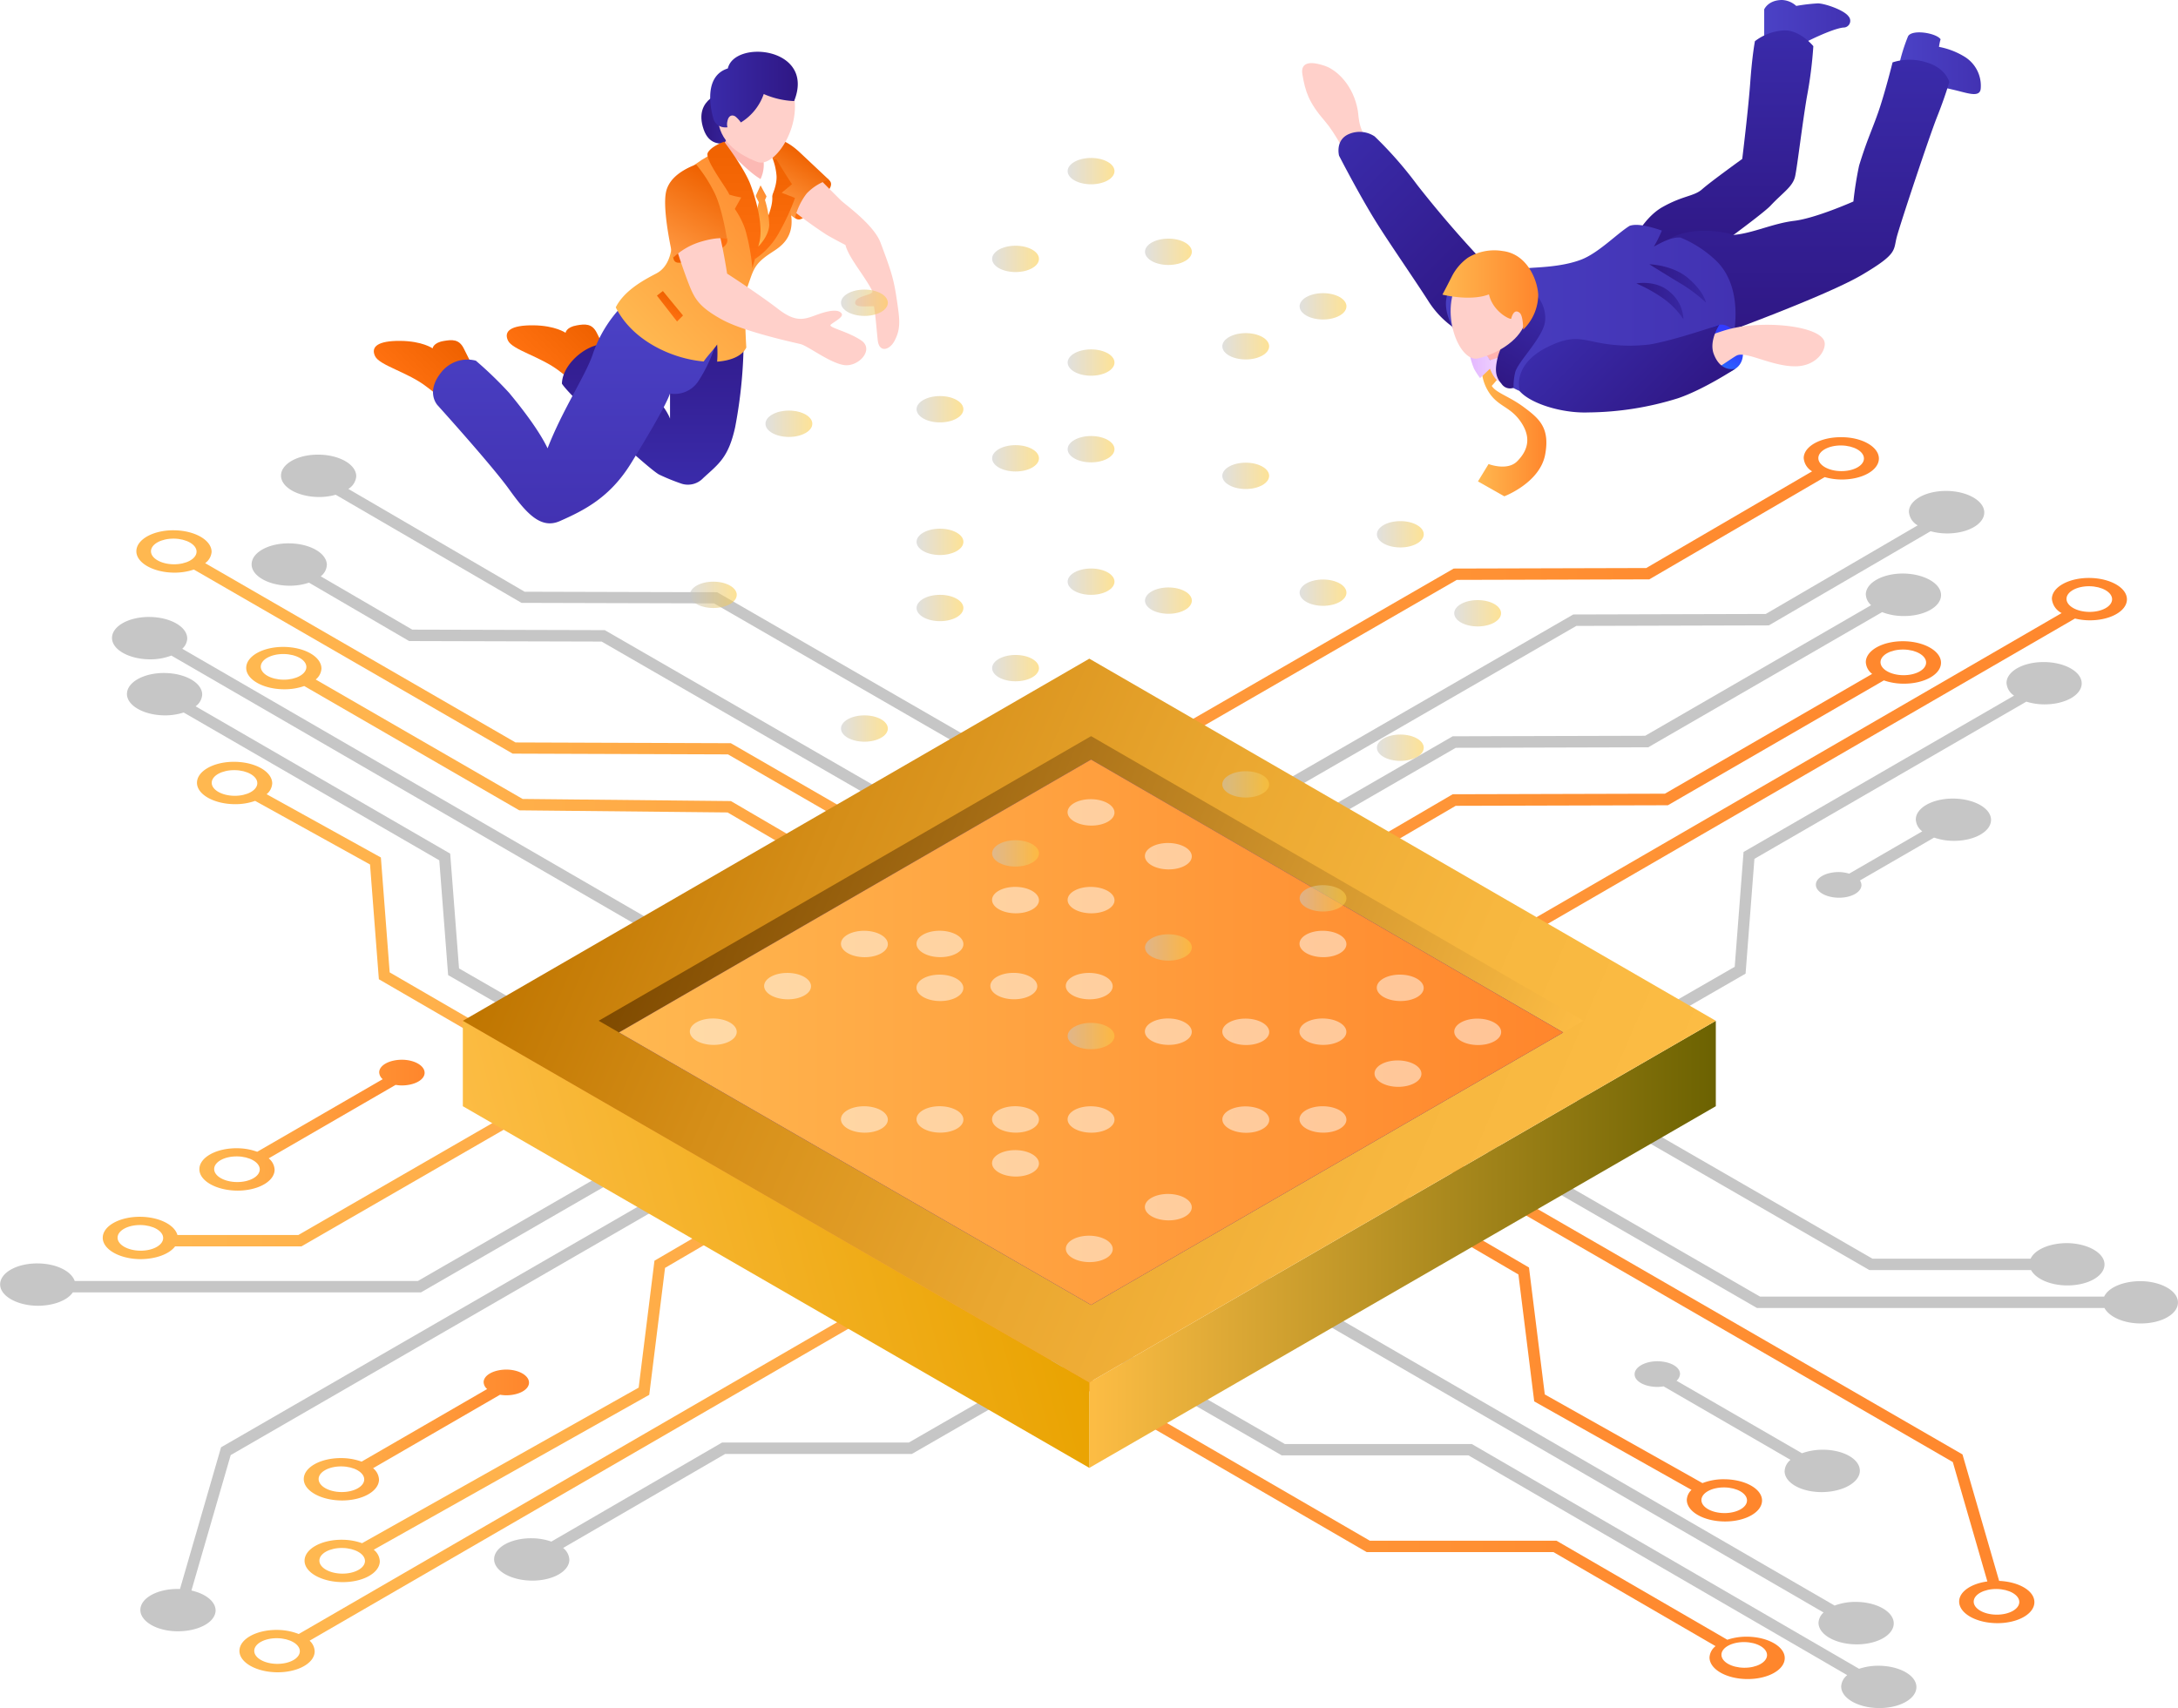 <svg xmlns="http://www.w3.org/2000/svg" xmlns:xlink="http://www.w3.org/1999/xlink" viewBox="0 0 463.18 363.34"><defs><style>.cls-1,.cls-43,.cls-45,.cls-47,.cls-49{mask:url(#mask);}.cls-1{filter:url(#luminosity-noclip-29);}.cls-10,.cls-12,.cls-14,.cls-16,.cls-18,.cls-2,.cls-20,.cls-22,.cls-24,.cls-26,.cls-28,.cls-30,.cls-32,.cls-34,.cls-36,.cls-38,.cls-4,.cls-40,.cls-42,.cls-44,.cls-46,.cls-48,.cls-50,.cls-52,.cls-54,.cls-56,.cls-6,.cls-8{mix-blend-mode:multiply;}.cls-2{fill:url(#linear-gradient);}.cls-13,.cls-3,.cls-51{mask:url(#mask-2);}.cls-3{filter:url(#luminosity-noclip-34);}.cls-4{fill:url(#linear-gradient-2);}.cls-33,.cls-37,.cls-5{mask:url(#mask-3);}.cls-5{filter:url(#luminosity-noclip-35);}.cls-6{fill:url(#linear-gradient-3);}.cls-11,.cls-15,.cls-7,.cls-9{mask:url(#mask-4);}.cls-7{filter:url(#luminosity-noclip-36);}.cls-8{fill:url(#linear-gradient-4);}.cls-9{filter:url(#luminosity-noclip-37);}.cls-10{fill:url(#linear-gradient-5);}.cls-11{filter:url(#luminosity-noclip-38);}.cls-12{fill:url(#linear-gradient-6);}.cls-13{filter:url(#luminosity-noclip-30);}.cls-14{fill:url(#linear-gradient-7);}.cls-15{filter:url(#luminosity-noclip-39);}.cls-16{fill:url(#linear-gradient-8);}.cls-17,.cls-19{mask:url(#mask-9);}.cls-17{filter:url(#luminosity-noclip-40);}.cls-18{fill:url(#linear-gradient-9);}.cls-19{filter:url(#luminosity-noclip-41);}.cls-20{fill:url(#linear-gradient-10);}.cls-21{mask:url(#mask-11);filter:url(#luminosity-noclip-42);}.cls-22{fill:url(#linear-gradient-11);}.cls-23{mask:url(#mask-12);filter:url(#luminosity-noclip-43);}.cls-24{fill:url(#linear-gradient-12);}.cls-25,.cls-39,.cls-41{mask:url(#mask-13);}.cls-25{filter:url(#luminosity-noclip-44);}.cls-26{fill:url(#linear-gradient-13);}.cls-27,.cls-29,.cls-31{mask:url(#mask-14);}.cls-27{filter:url(#luminosity-noclip-45);}.cls-28{fill:url(#linear-gradient-14);}.cls-29{filter:url(#luminosity-noclip-46);}.cls-30{fill:url(#linear-gradient-15);}.cls-31{filter:url(#luminosity-noclip-47);}.cls-32{fill:url(#linear-gradient-16);}.cls-33{filter:url(#luminosity-noclip-48);}.cls-34{fill:url(#linear-gradient-17);}.cls-35,.cls-55{mask:url(#mask-18);}.cls-35{filter:url(#luminosity-noclip-31);}.cls-36{fill:url(#linear-gradient-18);}.cls-37{filter:url(#luminosity-noclip-49);}.cls-38{fill:url(#linear-gradient-19);}.cls-39{filter:url(#luminosity-noclip-50);}.cls-40{fill:url(#linear-gradient-20);}.cls-41{filter:url(#luminosity-noclip-51);}.cls-42{fill:url(#linear-gradient-21);}.cls-43{filter:url(#luminosity-noclip-52);}.cls-44{fill:url(#linear-gradient-22);}.cls-45{filter:url(#luminosity-noclip-53);}.cls-46{fill:url(#linear-gradient-23);}.cls-47{filter:url(#luminosity-noclip-54);}.cls-48{fill:url(#linear-gradient-24);}.cls-49{filter:url(#luminosity-noclip-55);}.cls-50{fill:url(#linear-gradient-25);}.cls-51{filter:url(#luminosity-noclip-56);}.cls-52{fill:url(#linear-gradient-26);}.cls-53{mask:url(#mask-27);filter:url(#luminosity-noclip-32);}.cls-54{fill:url(#linear-gradient-27);}.cls-55{filter:url(#luminosity-noclip-33);}.cls-56{fill:url(#linear-gradient-28);}.cls-57{fill:url(#linear-gradient-29);}.cls-58{fill:#fff;}.cls-59{fill:url(#linear-gradient-30);}.cls-60{fill:#c6c6c6;}.cls-61{fill:url(#linear-gradient-31);}.cls-62{fill:url(#linear-gradient-32);}.cls-63{fill:url(#linear-gradient-33);}.cls-64{fill:url(#linear-gradient-34);}.cls-65{fill:url(#linear-gradient-35);}.cls-66{fill:url(#linear-gradient-36);}.cls-67{fill:url(#linear-gradient-37);}.cls-68{fill:#ffd0ca;}.cls-69{fill:url(#linear-gradient-38);}.cls-70{fill:url(#linear-gradient-39);}.cls-71{fill:url(#linear-gradient-40);}.cls-72{fill:url(#linear-gradient-41);}.cls-73{fill:url(#linear-gradient-42);}.cls-74{fill:#fcb9b4;}.cls-75{fill:url(#linear-gradient-43);}.cls-76{fill:url(#linear-gradient-44);}.cls-77{fill:url(#linear-gradient-45);}.cls-78{fill:url(#linear-gradient-46);}.cls-79{fill:url(#linear-gradient-47);}.cls-80{fill:url(#linear-gradient-48);}.cls-81{fill:url(#linear-gradient-49);}.cls-82{fill:url(#Degradado_sin_nombre_45);}.cls-83{fill:url(#Degradado_sin_nombre_59);}.cls-84{fill:url(#Degradado_sin_nombre_54);}.cls-85{fill:url(#Degradado_sin_nombre_67);}.cls-86{fill:url(#linear-gradient-50);}.cls-87{fill:url(#linear-gradient-51);}.cls-88{opacity:0.5;}.cls-89{opacity:0.7;}.cls-90{mask:url(#mask-29);}.cls-91{fill:url(#Degradado_sin_nombre_50);}.cls-101,.cls-104,.cls-107,.cls-110,.cls-113,.cls-116,.cls-119,.cls-122,.cls-125,.cls-128,.cls-131,.cls-134,.cls-137,.cls-140,.cls-143,.cls-146,.cls-149,.cls-152,.cls-155,.cls-158,.cls-161,.cls-164,.cls-167,.cls-170,.cls-173,.cls-92,.cls-95,.cls-98{opacity:0.8;}.cls-92{fill:url(#Degradado_sin_nombre_50-2);}.cls-93{mask:url(#mask-30);}.cls-94{fill:url(#Degradado_sin_nombre_50-3);}.cls-95{fill:url(#Degradado_sin_nombre_50-4);}.cls-96{mask:url(#mask-31);}.cls-97{fill:url(#Degradado_sin_nombre_50-5);}.cls-98{fill:url(#Degradado_sin_nombre_50-6);}.cls-99{mask:url(#mask-32);}.cls-100{fill:url(#Degradado_sin_nombre_50-7);}.cls-101{fill:url(#Degradado_sin_nombre_50-8);}.cls-102{mask:url(#mask-33);}.cls-103{fill:url(#Degradado_sin_nombre_50-9);}.cls-104{fill:url(#Degradado_sin_nombre_50-10);}.cls-105{mask:url(#mask-34);}.cls-106{fill:url(#Degradado_sin_nombre_50-11);}.cls-107{fill:url(#Degradado_sin_nombre_50-12);}.cls-108{mask:url(#mask-35);}.cls-109{fill:url(#Degradado_sin_nombre_50-13);}.cls-110{fill:url(#Degradado_sin_nombre_50-14);}.cls-111{mask:url(#mask-36);}.cls-112{fill:url(#Degradado_sin_nombre_50-15);}.cls-113{fill:url(#Degradado_sin_nombre_50-16);}.cls-114{mask:url(#mask-37);}.cls-115{fill:url(#Degradado_sin_nombre_50-17);}.cls-116{fill:url(#Degradado_sin_nombre_50-18);}.cls-117{mask:url(#mask-38);}.cls-118{fill:url(#Degradado_sin_nombre_50-19);}.cls-119{fill:url(#Degradado_sin_nombre_50-20);}.cls-120{mask:url(#mask-39);}.cls-121{fill:url(#Degradado_sin_nombre_50-21);}.cls-122{fill:url(#Degradado_sin_nombre_50-22);}.cls-123{mask:url(#mask-40);}.cls-124{fill:url(#Degradado_sin_nombre_50-23);}.cls-125{fill:url(#Degradado_sin_nombre_50-24);}.cls-126{mask:url(#mask-41);}.cls-127{fill:url(#Degradado_sin_nombre_50-25);}.cls-128{fill:url(#Degradado_sin_nombre_50-26);}.cls-129{mask:url(#mask-42);}.cls-130{fill:url(#Degradado_sin_nombre_50-27);}.cls-131{fill:url(#Degradado_sin_nombre_50-28);}.cls-132{mask:url(#mask-43);}.cls-133{fill:url(#Degradado_sin_nombre_50-29);}.cls-134{fill:url(#Degradado_sin_nombre_50-30);}.cls-135{mask:url(#mask-44);}.cls-136{fill:url(#Degradado_sin_nombre_50-31);}.cls-137{fill:url(#Degradado_sin_nombre_50-32);}.cls-138{mask:url(#mask-45);}.cls-139{fill:url(#Degradado_sin_nombre_50-33);}.cls-140{fill:url(#Degradado_sin_nombre_50-34);}.cls-141{mask:url(#mask-46);}.cls-142{fill:url(#Degradado_sin_nombre_50-35);}.cls-143{fill:url(#Degradado_sin_nombre_50-36);}.cls-144{mask:url(#mask-47);}.cls-145{fill:url(#Degradado_sin_nombre_50-37);}.cls-146{fill:url(#Degradado_sin_nombre_50-38);}.cls-147{mask:url(#mask-48);}.cls-148{fill:url(#Degradado_sin_nombre_50-39);}.cls-149{fill:url(#Degradado_sin_nombre_50-40);}.cls-150{mask:url(#mask-49);}.cls-151{fill:url(#Degradado_sin_nombre_50-41);}.cls-152{fill:url(#Degradado_sin_nombre_50-42);}.cls-153{mask:url(#mask-50);}.cls-154{fill:url(#Degradado_sin_nombre_50-43);}.cls-155{fill:url(#Degradado_sin_nombre_50-44);}.cls-156{mask:url(#mask-51);}.cls-157{fill:url(#Degradado_sin_nombre_50-45);}.cls-158{fill:url(#Degradado_sin_nombre_50-46);}.cls-159{mask:url(#mask-52);}.cls-160{fill:url(#Degradado_sin_nombre_50-47);}.cls-161{fill:url(#Degradado_sin_nombre_50-48);}.cls-162{mask:url(#mask-53);}.cls-163{fill:url(#Degradado_sin_nombre_50-49);}.cls-164{fill:url(#Degradado_sin_nombre_50-50);}.cls-165{mask:url(#mask-54);}.cls-166{fill:url(#Degradado_sin_nombre_50-51);}.cls-167{fill:url(#Degradado_sin_nombre_50-52);}.cls-168{mask:url(#mask-55);}.cls-169{fill:url(#Degradado_sin_nombre_50-53);}.cls-170{fill:url(#Degradado_sin_nombre_50-54);}.cls-171{mask:url(#mask-56);}.cls-172{fill:url(#Degradado_sin_nombre_50-55);}.cls-173{fill:url(#Degradado_sin_nombre_50-56);}.cls-174{fill:url(#linear-gradient-52);}.cls-175{fill:url(#linear-gradient-53);}.cls-176{fill:url(#linear-gradient-54);}.cls-177{fill:url(#linear-gradient-55);}.cls-178{fill:url(#linear-gradient-56);}.cls-179{fill:url(#linear-gradient-57);}.cls-180{fill:url(#linear-gradient-58);}.cls-181{fill:url(#linear-gradient-59);}.cls-182{fill:#ffb4af;}.cls-183{fill:url(#linear-gradient-60);}.cls-184{fill:url(#linear-gradient-61);}.cls-185{fill:url(#linear-gradient-62);}.cls-186{fill:url(#linear-gradient-63);}.cls-187{fill:url(#linear-gradient-64);}.cls-188{fill:url(#linear-gradient-65);}.cls-189{fill:url(#linear-gradient-66);}.cls-190{fill:url(#linear-gradient-67);}.cls-191{filter:url(#luminosity-noclip-27);}.cls-192{filter:url(#luminosity-noclip-18);}.cls-193{filter:url(#luminosity-noclip-14);}.cls-194{filter:url(#luminosity-noclip-13);}.cls-195{filter:url(#luminosity-noclip-12);}.cls-196{filter:url(#luminosity-noclip-11);}.cls-197{filter:url(#luminosity-noclip-9);}.cls-198{filter:url(#luminosity-noclip-4);}.cls-199{filter:url(#luminosity-noclip-3);}.cls-200{filter:url(#luminosity-noclip-2);}.cls-201{filter:url(#luminosity-noclip);}</style><filter id="luminosity-noclip" x="227.06" y="-8417" width="9.95" height="32766" filterUnits="userSpaceOnUse" color-interpolation-filters="sRGB"><feFlood flood-color="#fff" result="bg"/><feBlend in="SourceGraphic" in2="bg"/></filter><mask id="mask" x="227.06" y="-8417" width="9.95" height="32766" maskUnits="userSpaceOnUse"><g class="cls-201"/></mask><linearGradient id="linear-gradient" x1="232.03" y1="36.4" x2="232.03" y2="175.61" gradientUnits="userSpaceOnUse"><stop offset="0.01" stop-color="#fff"/><stop offset="0.33" stop-color="#f3f3f3"/><stop offset="0.91" stop-color="#d2d2d2"/><stop offset="1" stop-color="#ccc"/></linearGradient><filter id="luminosity-noclip-2" x="276.38" y="-8417" width="9.95" height="32766" filterUnits="userSpaceOnUse" color-interpolation-filters="sRGB"><feFlood flood-color="#fff" result="bg"/><feBlend in="SourceGraphic" in2="bg"/></filter><mask id="mask-2" x="276.38" y="-8417" width="9.95" height="32766" maskUnits="userSpaceOnUse"><g class="cls-200"/></mask><linearGradient id="linear-gradient-2" x1="281.36" y1="126.07" x2="281.36" y2="222.27" xlink:href="#linear-gradient"/><filter id="luminosity-noclip-3" x="259.94" y="-8417" width="9.95" height="32766" filterUnits="userSpaceOnUse" color-interpolation-filters="sRGB"><feFlood flood-color="#fff" result="bg"/><feBlend in="SourceGraphic" in2="bg"/></filter><mask id="mask-3" x="259.94" y="-8417" width="9.95" height="32766" maskUnits="userSpaceOnUse"><g class="cls-199"/></mask><linearGradient id="linear-gradient-3" x1="264.92" y1="73.66" x2="264.92" y2="197.15" xlink:href="#linear-gradient"/><filter id="luminosity-noclip-4" x="210.99" y="-8417" width="9.95" height="32766" filterUnits="userSpaceOnUse" color-interpolation-filters="sRGB"><feFlood flood-color="#fff" result="bg"/><feBlend in="SourceGraphic" in2="bg"/></filter><mask id="mask-4" x="210.99" y="-8417" width="9.95" height="32766" maskUnits="userSpaceOnUse"><g class="cls-198"/></mask><linearGradient id="linear-gradient-4" x1="215.97" y1="55.07" x2="215.97" y2="194.28" xlink:href="#linear-gradient"/><linearGradient id="linear-gradient-5" x1="215.97" y1="97.49" x2="215.97" y2="212.94" xlink:href="#linear-gradient"/><linearGradient id="linear-gradient-6" x1="215.97" y1="142.12" x2="215.97" y2="240.94" xlink:href="#linear-gradient"/><linearGradient id="linear-gradient-7" x1="281.36" y1="65.16" x2="281.36" y2="203.61" xlink:href="#linear-gradient"/><linearGradient id="linear-gradient-8" x1="215.97" y1="181.53" x2="215.97" y2="250.27" xlink:href="#linear-gradient"/><filter id="luminosity-noclip-9" x="178.86" y="-8417" width="9.95" height="32766" filterUnits="userSpaceOnUse" color-interpolation-filters="sRGB"><feFlood flood-color="#fff" result="bg"/><feBlend in="SourceGraphic" in2="bg"/></filter><mask id="mask-9" x="178.86" y="-8417" width="9.95" height="32766" maskUnits="userSpaceOnUse"><g class="cls-197"/></mask><linearGradient id="linear-gradient-9" x1="183.83" y1="64.4" x2="183.83" y2="203.61" xlink:href="#linear-gradient"/><linearGradient id="linear-gradient-10" x1="183.83" y1="154.97" x2="183.83" y2="240.94" xlink:href="#linear-gradient"/><filter id="luminosity-noclip-11" x="146.72" y="-8417" width="9.95" height="32766" filterUnits="userSpaceOnUse" color-interpolation-filters="sRGB"><feFlood flood-color="#fff" result="bg"/><feBlend in="SourceGraphic" in2="bg"/></filter><mask id="mask-11" x="146.72" y="-8417" width="9.95" height="32766" maskUnits="userSpaceOnUse"><g class="cls-196"/></mask><linearGradient id="linear-gradient-11" x1="151.7" y1="126.53" x2="151.7" y2="222.33" xlink:href="#linear-gradient"/><filter id="luminosity-noclip-12" x="162.79" y="-8417" width="9.95" height="32766" filterUnits="userSpaceOnUse" color-interpolation-filters="sRGB"><feFlood flood-color="#fff" result="bg"/><feBlend in="SourceGraphic" in2="bg"/></filter><mask id="mask-12" x="162.79" y="-8417" width="9.95" height="32766" maskUnits="userSpaceOnUse"><g class="cls-195"/></mask><linearGradient id="linear-gradient-12" x1="167.77" y1="90.14" x2="167.77" y2="212.94" xlink:href="#linear-gradient"/><filter id="luminosity-noclip-13" x="194.92" y="-8417" width="9.95" height="32766" filterUnits="userSpaceOnUse" color-interpolation-filters="sRGB"><feFlood flood-color="#fff" result="bg"/><feBlend in="SourceGraphic" in2="bg"/></filter><mask id="mask-13" x="194.92" y="-8417" width="9.95" height="32766" maskUnits="userSpaceOnUse"><g class="cls-194"/></mask><linearGradient id="linear-gradient-13" x1="199.9" y1="87.05" x2="199.9" y2="203.61" xlink:href="#linear-gradient"/><filter id="luminosity-noclip-14" x="243.5" y="-8417" width="9.95" height="32766" filterUnits="userSpaceOnUse" color-interpolation-filters="sRGB"><feFlood flood-color="#fff" result="bg"/><feBlend in="SourceGraphic" in2="bg"/></filter><mask id="mask-14" x="243.5" y="-8417" width="9.95" height="32766" maskUnits="userSpaceOnUse"><g class="cls-193"/></mask><linearGradient id="linear-gradient-14" x1="248.48" y1="53.56" x2="248.48" y2="185" xlink:href="#linear-gradient"/><linearGradient id="linear-gradient-15" x1="248.48" y1="127.76" x2="248.48" y2="222.42" xlink:href="#linear-gradient"/><linearGradient id="linear-gradient-16" x1="248.48" y1="201.54" x2="248.48" y2="259.6" xlink:href="#linear-gradient"/><linearGradient id="linear-gradient-17" x1="264.92" y1="101.22" x2="264.92" y2="222.33" xlink:href="#linear-gradient"/><filter id="luminosity-noclip-18" x="292.82" y="-8417" width="9.95" height="32766" filterUnits="userSpaceOnUse" color-interpolation-filters="sRGB"><feFlood flood-color="#fff" result="bg"/><feBlend in="SourceGraphic" in2="bg"/></filter><mask id="mask-18" x="292.82" y="-8417" width="9.95" height="32766" maskUnits="userSpaceOnUse"><g class="cls-192"/></mask><linearGradient id="linear-gradient-18" x1="297.8" y1="113.65" x2="297.8" y2="213" xlink:href="#linear-gradient"/><linearGradient id="linear-gradient-19" x1="264.92" y1="166.85" x2="264.92" y2="240.94" xlink:href="#linear-gradient"/><linearGradient id="linear-gradient-20" x1="199.9" y1="115.26" x2="199.9" y2="212.94" xlink:href="#linear-gradient"/><linearGradient id="linear-gradient-21" x1="199.9" y1="129.33" x2="199.9" y2="240.94" xlink:href="#linear-gradient"/><linearGradient id="linear-gradient-22" x1="232.03" y1="77.12" x2="232.03" y2="194.33" xlink:href="#linear-gradient"/><linearGradient id="linear-gradient-23" x1="232.03" y1="95.55" x2="232.03" y2="212.76" xlink:href="#linear-gradient"/><linearGradient id="linear-gradient-24" x1="232.03" y1="123.73" x2="232.03" y2="240.94" xlink:href="#linear-gradient"/><linearGradient id="linear-gradient-25" x1="232.03" y1="220.38" x2="232.03" y2="268.94" xlink:href="#linear-gradient"/><linearGradient id="linear-gradient-26" x1="281.36" y1="191.09" x2="281.36" y2="241" xlink:href="#linear-gradient"/><filter id="luminosity-noclip-27" x="309.26" y="-8417" width="9.95" height="32766" filterUnits="userSpaceOnUse" color-interpolation-filters="sRGB"><feFlood flood-color="#fff" result="bg"/><feBlend in="SourceGraphic" in2="bg"/></filter><mask id="mask-27" x="309.26" y="-8417" width="9.95" height="32766" maskUnits="userSpaceOnUse"><g class="cls-191"/></mask><linearGradient id="linear-gradient-27" x1="314.24" y1="130.45" x2="314.24" y2="222.38" xlink:href="#linear-gradient"/><linearGradient id="linear-gradient-28" x1="297.8" y1="159.05" x2="297.8" y2="231.67" xlink:href="#linear-gradient"/><linearGradient id="linear-gradient-29" x1="64.6" y1="305.25" x2="112.54" y2="305.25" gradientUnits="userSpaceOnUse"><stop offset="0" stop-color="#ffb850"/><stop offset="1" stop-color="#ff862c"/></linearGradient><linearGradient id="linear-gradient-30" x1="42.4" y1="239.33" x2="90.33" y2="239.33" xlink:href="#linear-gradient-29"/><linearGradient id="linear-gradient-31" x1="41.87" y1="259.6" x2="379.55" y2="259.6" xlink:href="#linear-gradient-29"/><linearGradient id="linear-gradient-32" x1="52.4" y1="230.64" x2="374.71" y2="230.64" xlink:href="#linear-gradient-29"/><linearGradient id="linear-gradient-33" x1="28.95" y1="229.03" x2="432.6" y2="229.03" xlink:href="#linear-gradient-29"/><linearGradient id="linear-gradient-34" x1="50.92" y1="239.33" x2="452.36" y2="239.33" xlink:href="#linear-gradient-29"/><linearGradient id="linear-gradient-35" x1="64.77" y1="236.47" x2="412.79" y2="236.47" xlink:href="#linear-gradient-29"/><linearGradient id="linear-gradient-36" x1="21.85" y1="180.41" x2="399.58" y2="180.41" xlink:href="#linear-gradient-29"/><linearGradient id="linear-gradient-37" x1="182.54" y1="46.69" x2="182.54" y2="37.83" gradientTransform="matrix(-1, 0, 0, 1, 354.81, 0)" gradientUnits="userSpaceOnUse"><stop offset="0" stop-color="#ff7110"/><stop offset="1" stop-color="#ef6100"/></linearGradient><linearGradient id="linear-gradient-38" x1="191.65" y1="42.98" x2="185.14" y2="31.7" gradientTransform="matrix(-1, 0, 0, 1, 354.81, 0)" gradientUnits="userSpaceOnUse"><stop offset="0" stop-color="#ff9a43"/><stop offset="1" stop-color="#ef6100"/></linearGradient><linearGradient id="linear-gradient-39" x1="268.88" y1="82.11" x2="258.37" y2="71.6" xlink:href="#linear-gradient-37"/><linearGradient id="linear-gradient-40" x1="240.59" y1="78.8" x2="230.08" y2="68.29" xlink:href="#linear-gradient-37"/><linearGradient id="linear-gradient-41" x1="216.02" y1="103.07" x2="216.02" y2="63.86" gradientTransform="matrix(-1, 0, 0, 1, 354.81, 0)" gradientUnits="userSpaceOnUse"><stop offset="0" stop-color="#3a2baa"/><stop offset="1" stop-color="#2f1784"/></linearGradient><linearGradient id="linear-gradient-42" x1="195.75" y1="25.01" x2="205.66" y2="25.01" xlink:href="#linear-gradient-41"/><linearGradient id="linear-gradient-43" x1="232.52" y1="62.88" x2="232.52" y2="111.32" gradientTransform="matrix(-1, 0, 0, 1, 354.81, 0)" gradientUnits="userSpaceOnUse"><stop offset="0" stop-color="#4b42c6"/><stop offset="1" stop-color="#4232b2"/></linearGradient><linearGradient id="linear-gradient-44" x1="218.86" y1="71.64" x2="184.44" y2="37.21" gradientTransform="matrix(-1, 0, 0, 1, 354.81, 0)" xlink:href="#linear-gradient-29"/><linearGradient id="linear-gradient-45" x1="190" y1="55.08" x2="190" y2="33.2" xlink:href="#linear-gradient-37"/><linearGradient id="linear-gradient-46" x1="197.38" y1="48.62" x2="189.96" y2="41.21" gradientTransform="matrix(-1, 0, 0, 1, 354.81, 0)" xlink:href="#linear-gradient-29"/><linearGradient id="linear-gradient-47" x1="198.71" y1="57.08" x2="198.71" y2="29.25" xlink:href="#linear-gradient-37"/><linearGradient id="linear-gradient-48" x1="151.04" y1="19.06" x2="169.66" y2="19.06" gradientTransform="matrix(1, 0, 0, 1, 0, 0)" xlink:href="#linear-gradient-41"/><linearGradient id="linear-gradient-49" x1="213.42" y1="66.89" x2="211.37" y2="63.34" xlink:href="#linear-gradient-37"/><linearGradient id="Degradado_sin_nombre_45" x1="236.53" y1="306.77" x2="390.38" y2="306.77" gradientTransform="matrix(0.87, -0.5, 0, 1.15, 26.82, 67.19)" gradientUnits="userSpaceOnUse"><stop offset="0" stop-color="#fcbc44"/><stop offset="1" stop-color="#6a6100"/></linearGradient><linearGradient id="Degradado_sin_nombre_59" x1="126.95" y1="226" x2="-8.35" y2="167.41" gradientTransform="matrix(-0.87, -0.5, 0, 1.15, 216.4, 67.19)" gradientUnits="userSpaceOnUse"><stop offset="0" stop-color="#fcbc44"/><stop offset="1" stop-color="#e9a300"/></linearGradient><linearGradient id="Degradado_sin_nombre_54" x1="343.87" y1="265.68" x2="119.48" y2="168.51" gradientUnits="userSpaceOnUse"><stop offset="0" stop-color="#fcbc44"/><stop offset="0.21" stop-color="#f7b73f"/><stop offset="0.48" stop-color="#eaa730"/><stop offset="0.77" stop-color="#d58e18"/><stop offset="1" stop-color="#bf7500"/></linearGradient><linearGradient id="Degradado_sin_nombre_67" x1="322.87" y1="249.17" x2="146.51" y2="172.81" gradientUnits="userSpaceOnUse"><stop offset="0" stop-color="#fcbc44"/><stop offset="1" stop-color="#7f4a00"/></linearGradient><linearGradient id="linear-gradient-50" x1="319.32" y1="257.37" x2="142.96" y2="181.01" gradientTransform="matrix(1, 0, 0, 1, 0, 0)" xlink:href="#linear-gradient-41"/><linearGradient id="linear-gradient-51" x1="131.64" y1="219.58" x2="332.43" y2="219.58" xlink:href="#linear-gradient-29"/><filter id="luminosity-noclip-29" x="227.06" y="36.4" width="9.95" height="139.21" filterUnits="userSpaceOnUse" color-interpolation-filters="sRGB"><feFlood flood-color="#fff" result="bg"/><feBlend in="SourceGraphic" in2="bg"/></filter><mask id="mask-29" x="227.06" y="36.4" width="9.95" height="139.21" maskUnits="userSpaceOnUse"><g class="cls-1"><path class="cls-2" d="M232,39.2c-2.75,0-5-1.25-5-2.8V172.81c0,1.55,2.23,2.8,5,2.8s5-1.25,5-2.8V36.4C237,37.95,234.78,39.2,232,39.2Z"/></g></mask><linearGradient id="Degradado_sin_nombre_50" x1="227.06" y1="106.01" x2="237.01" y2="106.01" gradientUnits="userSpaceOnUse"><stop offset="0" stop-color="#c7c6c4"/><stop offset="1" stop-color="#fccb44"/></linearGradient><linearGradient id="Degradado_sin_nombre_50-2" x1="227.06" y1="36.4" x2="237.01" y2="36.4" xlink:href="#Degradado_sin_nombre_50"/><filter id="luminosity-noclip-30" x="276.38" y="65.16" width="9.95" height="138.45" filterUnits="userSpaceOnUse" color-interpolation-filters="sRGB"><feFlood flood-color="#fff" result="bg"/><feBlend in="SourceGraphic" in2="bg"/></filter><mask id="mask-30" x="276.38" y="65.16" width="9.95" height="138.45" maskUnits="userSpaceOnUse"><g class="cls-13"><path class="cls-14" d="M281.36,68c-2.75,0-5-1.25-5-2.8V200.81c0,1.55,2.23,2.8,5,2.8s5-1.25,5-2.8V65.16C286.33,66.7,284.1,68,281.36,68Z"/></g></mask><linearGradient id="Degradado_sin_nombre_50-3" x1="276.38" y1="134.38" x2="286.33" y2="134.38" xlink:href="#Degradado_sin_nombre_50"/><linearGradient id="Degradado_sin_nombre_50-4" x1="276.38" y1="65.16" x2="286.33" y2="65.16" xlink:href="#Degradado_sin_nombre_50"/><filter id="luminosity-noclip-31" x="292.82" y="113.65" width="9.95" height="99.35" filterUnits="userSpaceOnUse" color-interpolation-filters="sRGB"><feFlood flood-color="#fff" result="bg"/><feBlend in="SourceGraphic" in2="bg"/></filter><mask id="mask-31" x="292.82" y="113.65" width="9.95" height="99.35" maskUnits="userSpaceOnUse"><g class="cls-35"><path class="cls-36" d="M297.8,116.45c-2.75,0-5-1.25-5-2.8V210.2c0,1.55,2.23,2.8,5,2.8s5-1.25,5-2.8V113.65C302.77,115.2,300.55,116.45,297.8,116.45Z"/></g></mask><linearGradient id="Degradado_sin_nombre_50-5" x1="292.82" y1="163.33" x2="302.77" y2="163.33" xlink:href="#Degradado_sin_nombre_50"/><linearGradient id="Degradado_sin_nombre_50-6" x1="292.82" y1="113.65" x2="302.77" y2="113.65" xlink:href="#Degradado_sin_nombre_50"/><filter id="luminosity-noclip-32" x="309.26" y="130.45" width="9.95" height="91.92" filterUnits="userSpaceOnUse" color-interpolation-filters="sRGB"><feFlood flood-color="#fff" result="bg"/><feBlend in="SourceGraphic" in2="bg"/></filter><mask id="mask-32" x="309.26" y="130.45" width="9.95" height="91.92" maskUnits="userSpaceOnUse"><g class="cls-53"><path class="cls-54" d="M314.24,133.25c-2.75,0-5-1.25-5-2.8v89.12c0,1.55,2.23,2.8,5,2.8s5-1.25,5-2.8V130.45C319.21,132,317,133.25,314.24,133.25Z"/></g></mask><linearGradient id="Degradado_sin_nombre_50-7" x1="309.26" y1="176.42" x2="319.21" y2="176.42" xlink:href="#Degradado_sin_nombre_50"/><linearGradient id="Degradado_sin_nombre_50-8" x1="309.26" y1="130.45" x2="319.21" y2="130.45" xlink:href="#Degradado_sin_nombre_50"/><filter id="luminosity-noclip-33" x="292.82" y="159.05" width="9.95" height="72.62" filterUnits="userSpaceOnUse" color-interpolation-filters="sRGB"><feFlood flood-color="#fff" result="bg"/><feBlend in="SourceGraphic" in2="bg"/></filter><mask id="mask-33" x="292.82" y="159.05" width="9.95" height="72.62" maskUnits="userSpaceOnUse"><g class="cls-55"><path class="cls-56" d="M297.8,161.85c-2.75,0-5-1.25-5-2.8v69.82c0,1.55,2.23,2.8,5,2.8s5-1.25,5-2.8V159C302.77,160.59,300.55,161.85,297.8,161.85Z"/></g></mask><linearGradient id="Degradado_sin_nombre_50-9" x1="292.82" y1="195.36" x2="302.77" y2="195.36" xlink:href="#Degradado_sin_nombre_50"/><linearGradient id="Degradado_sin_nombre_50-10" x1="292.82" y1="159.05" x2="302.77" y2="159.05" xlink:href="#Degradado_sin_nombre_50"/><filter id="luminosity-noclip-34" x="276.38" y="126.07" width="9.95" height="96.2" filterUnits="userSpaceOnUse" color-interpolation-filters="sRGB"><feFlood flood-color="#fff" result="bg"/><feBlend in="SourceGraphic" in2="bg"/></filter><mask id="mask-34" x="276.38" y="126.07" width="9.95" height="96.2" maskUnits="userSpaceOnUse"><g class="cls-3"><path class="cls-4" d="M281.36,128.88c-2.75,0-5-1.25-5-2.8v93.4c0,1.55,2.23,2.8,5,2.8s5-1.25,5-2.8v-93.4C286.33,127.62,284.1,128.88,281.36,128.88Z"/></g></mask><linearGradient id="Degradado_sin_nombre_50-11" x1="276.38" y1="174.17" x2="286.33" y2="174.17" xlink:href="#Degradado_sin_nombre_50"/><linearGradient id="Degradado_sin_nombre_50-12" x1="276.38" y1="126.07" x2="286.33" y2="126.07" xlink:href="#Degradado_sin_nombre_50"/><filter id="luminosity-noclip-35" x="259.94" y="73.66" width="9.95" height="123.49" filterUnits="userSpaceOnUse" color-interpolation-filters="sRGB"><feFlood flood-color="#fff" result="bg"/><feBlend in="SourceGraphic" in2="bg"/></filter><mask id="mask-35" x="259.94" y="73.66" width="9.95" height="123.49" maskUnits="userSpaceOnUse"><g class="cls-5"><path class="cls-6" d="M264.92,76.46c-2.75,0-5-1.25-5-2.8V194.35c0,1.55,2.23,2.8,5,2.8s5-1.25,5-2.8V73.66C269.89,75.2,267.66,76.46,264.92,76.46Z"/></g></mask><linearGradient id="Degradado_sin_nombre_50-13" x1="259.94" y1="135.4" x2="269.89" y2="135.4" xlink:href="#Degradado_sin_nombre_50"/><linearGradient id="Degradado_sin_nombre_50-14" x1="259.94" y1="73.66" x2="269.89" y2="73.66" xlink:href="#Degradado_sin_nombre_50"/><filter id="luminosity-noclip-36" x="210.99" y="55.07" width="9.95" height="139.21" filterUnits="userSpaceOnUse" color-interpolation-filters="sRGB"><feFlood flood-color="#fff" result="bg"/><feBlend in="SourceGraphic" in2="bg"/></filter><mask id="mask-36" x="210.99" y="55.07" width="9.95" height="139.21" maskUnits="userSpaceOnUse"><g class="cls-7"><path class="cls-8" d="M216,57.87c-2.75,0-5-1.25-5-2.8V191.48c0,1.55,2.23,2.8,5,2.8s5-1.25,5-2.8V55.07C220.94,56.61,218.72,57.87,216,57.87Z"/></g></mask><linearGradient id="Degradado_sin_nombre_50-15" x1="210.99" y1="124.67" x2="220.94" y2="124.67" xlink:href="#Degradado_sin_nombre_50"/><linearGradient id="Degradado_sin_nombre_50-16" x1="210.99" y1="55.07" x2="220.94" y2="55.07" xlink:href="#Degradado_sin_nombre_50"/><filter id="luminosity-noclip-37" x="210.99" y="97.49" width="9.95" height="115.45" filterUnits="userSpaceOnUse" color-interpolation-filters="sRGB"><feFlood flood-color="#fff" result="bg"/><feBlend in="SourceGraphic" in2="bg"/></filter><mask id="mask-37" x="210.99" y="97.49" width="9.95" height="115.45" maskUnits="userSpaceOnUse"><g class="cls-9"><path class="cls-10" d="M216,100.29c-2.75,0-5-1.25-5-2.8V210.14c0,1.55,2.23,2.8,5,2.8s5-1.25,5-2.8V97.49C220.94,99,218.72,100.29,216,100.29Z"/></g></mask><linearGradient id="Degradado_sin_nombre_50-17" x1="210.99" y1="155.22" x2="220.94" y2="155.22" xlink:href="#Degradado_sin_nombre_50"/><linearGradient id="Degradado_sin_nombre_50-18" x1="210.99" y1="97.49" x2="220.94" y2="97.49" xlink:href="#Degradado_sin_nombre_50"/><filter id="luminosity-noclip-38" x="210.99" y="142.12" width="9.95" height="98.82" filterUnits="userSpaceOnUse" color-interpolation-filters="sRGB"><feFlood flood-color="#fff" result="bg"/><feBlend in="SourceGraphic" in2="bg"/></filter><mask id="mask-38" x="210.99" y="142.12" width="9.95" height="98.82" maskUnits="userSpaceOnUse"><g class="cls-11"><path class="cls-12" d="M216,144.92c-2.75,0-5-1.25-5-2.8v96c0,1.55,2.23,2.8,5,2.8s5-1.25,5-2.8v-96C220.94,143.66,218.72,144.92,216,144.92Z"/></g></mask><linearGradient id="Degradado_sin_nombre_50-19" x1="210.99" y1="191.53" x2="220.94" y2="191.53" xlink:href="#Degradado_sin_nombre_50"/><linearGradient id="Degradado_sin_nombre_50-20" x1="210.99" y1="142.12" x2="220.94" y2="142.12" xlink:href="#Degradado_sin_nombre_50"/><filter id="luminosity-noclip-39" x="210.99" y="181.53" width="9.95" height="68.74" filterUnits="userSpaceOnUse" color-interpolation-filters="sRGB"><feFlood flood-color="#fff" result="bg"/><feBlend in="SourceGraphic" in2="bg"/></filter><mask id="mask-39" x="210.99" y="181.53" width="9.95" height="68.74" maskUnits="userSpaceOnUse"><g class="cls-15"><path class="cls-16" d="M216,184.33c-2.75,0-5-1.25-5-2.8v65.94c0,1.55,2.23,2.8,5,2.8s5-1.25,5-2.8V181.53C220.94,183.07,218.72,184.33,216,184.33Z"/></g></mask><linearGradient id="Degradado_sin_nombre_50-21" x1="210.99" y1="215.9" x2="220.94" y2="215.9" xlink:href="#Degradado_sin_nombre_50"/><linearGradient id="Degradado_sin_nombre_50-22" x1="210.99" y1="181.53" x2="220.94" y2="181.53" xlink:href="#Degradado_sin_nombre_50"/><filter id="luminosity-noclip-40" x="178.86" y="64.4" width="9.95" height="139.21" filterUnits="userSpaceOnUse" color-interpolation-filters="sRGB"><feFlood flood-color="#fff" result="bg"/><feBlend in="SourceGraphic" in2="bg"/></filter><mask id="mask-40" x="178.86" y="64.4" width="9.95" height="139.21" maskUnits="userSpaceOnUse"><g class="cls-17"><path class="cls-18" d="M183.83,67.2c-2.75,0-5-1.25-5-2.8V200.81c0,1.55,2.23,2.8,5,2.8s5-1.25,5-2.8V64.4C188.81,65.95,186.58,67.2,183.83,67.2Z"/></g></mask><linearGradient id="Degradado_sin_nombre_50-23" x1="178.86" y1="134" x2="188.81" y2="134" xlink:href="#Degradado_sin_nombre_50"/><linearGradient id="Degradado_sin_nombre_50-24" x1="178.86" y1="64.4" x2="188.81" y2="64.4" xlink:href="#Degradado_sin_nombre_50"/><filter id="luminosity-noclip-41" x="178.86" y="154.97" width="9.95" height="85.97" filterUnits="userSpaceOnUse" color-interpolation-filters="sRGB"><feFlood flood-color="#fff" result="bg"/><feBlend in="SourceGraphic" in2="bg"/></filter><mask id="mask-41" x="178.86" y="154.97" width="9.95" height="85.97" maskUnits="userSpaceOnUse"><g class="cls-19"><path class="cls-20" d="M183.83,157.77c-2.75,0-5-1.25-5-2.8v83.17c0,1.55,2.23,2.8,5,2.8s5-1.25,5-2.8V155C188.81,156.52,186.58,157.77,183.83,157.77Z"/></g></mask><linearGradient id="Degradado_sin_nombre_50-25" x1="178.86" y1="197.96" x2="188.81" y2="197.96" xlink:href="#Degradado_sin_nombre_50"/><linearGradient id="Degradado_sin_nombre_50-26" x1="178.86" y1="154.97" x2="188.81" y2="154.97" xlink:href="#Degradado_sin_nombre_50"/><filter id="luminosity-noclip-42" x="146.72" y="126.53" width="9.95" height="95.8" filterUnits="userSpaceOnUse" color-interpolation-filters="sRGB"><feFlood flood-color="#fff" result="bg"/><feBlend in="SourceGraphic" in2="bg"/></filter><mask id="mask-42" x="146.72" y="126.53" width="9.95" height="95.8" maskUnits="userSpaceOnUse"><g class="cls-21"><path class="cls-22" d="M151.7,129.33c-2.75,0-5-1.25-5-2.8v93c0,1.55,2.23,2.8,5,2.8s5-1.25,5-2.8v-93C156.68,128.08,154.45,129.33,151.7,129.33Z"/></g></mask><linearGradient id="Degradado_sin_nombre_50-27" x1="146.72" y1="174.43" x2="156.68" y2="174.43" xlink:href="#Degradado_sin_nombre_50"/><linearGradient id="Degradado_sin_nombre_50-28" x1="146.72" y1="126.53" x2="156.68" y2="126.53" xlink:href="#Degradado_sin_nombre_50"/><filter id="luminosity-noclip-43" x="162.79" y="90.14" width="9.95" height="122.8" filterUnits="userSpaceOnUse" color-interpolation-filters="sRGB"><feFlood flood-color="#fff" result="bg"/><feBlend in="SourceGraphic" in2="bg"/></filter><mask id="mask-43" x="162.79" y="90.14" width="9.95" height="122.8" maskUnits="userSpaceOnUse"><g class="cls-23"><path class="cls-24" d="M167.77,92.94c-2.75,0-5-1.25-5-2.8v120c0,1.55,2.23,2.8,5,2.8s5-1.25,5-2.8v-120C172.74,91.69,170.51,92.94,167.77,92.94Z"/></g></mask><linearGradient id="Degradado_sin_nombre_50-29" x1="162.79" y1="151.54" x2="172.74" y2="151.54" xlink:href="#Degradado_sin_nombre_50"/><linearGradient id="Degradado_sin_nombre_50-30" x1="162.79" y1="90.14" x2="172.74" y2="90.14" xlink:href="#Degradado_sin_nombre_50"/><filter id="luminosity-noclip-44" x="194.92" y="87.05" width="9.95" height="116.56" filterUnits="userSpaceOnUse" color-interpolation-filters="sRGB"><feFlood flood-color="#fff" result="bg"/><feBlend in="SourceGraphic" in2="bg"/></filter><mask id="mask-44" x="194.92" y="87.05" width="9.95" height="116.56" maskUnits="userSpaceOnUse"><g class="cls-25"><path class="cls-26" d="M199.9,89.85c-2.75,0-5-1.25-5-2.8V200.81c0,1.55,2.23,2.8,5,2.8s5-1.25,5-2.8V87C204.88,88.59,202.65,89.85,199.9,89.85Z"/></g></mask><linearGradient id="Degradado_sin_nombre_50-31" x1="194.92" y1="145.33" x2="204.88" y2="145.33" xlink:href="#Degradado_sin_nombre_50"/><linearGradient id="Degradado_sin_nombre_50-32" x1="194.92" y1="87.05" x2="204.88" y2="87.05" xlink:href="#Degradado_sin_nombre_50"/><filter id="luminosity-noclip-45" x="243.5" y="53.56" width="9.95" height="131.44" filterUnits="userSpaceOnUse" color-interpolation-filters="sRGB"><feFlood flood-color="#fff" result="bg"/><feBlend in="SourceGraphic" in2="bg"/></filter><mask id="mask-45" x="243.5" y="53.56" width="9.95" height="131.44" maskUnits="userSpaceOnUse"><g class="cls-27"><path class="cls-28" d="M248.48,56.36c-2.75,0-5-1.25-5-2.8V182.2c0,1.55,2.23,2.8,5,2.8s5-1.25,5-2.8V53.56C253.45,55.11,251.22,56.36,248.48,56.36Z"/></g></mask><linearGradient id="Degradado_sin_nombre_50-33" x1="243.5" y1="119.28" x2="253.45" y2="119.28" xlink:href="#Degradado_sin_nombre_50"/><linearGradient id="Degradado_sin_nombre_50-34" x1="243.5" y1="53.56" x2="253.45" y2="53.56" xlink:href="#Degradado_sin_nombre_50"/><filter id="luminosity-noclip-46" x="243.5" y="127.76" width="9.95" height="94.66" filterUnits="userSpaceOnUse" color-interpolation-filters="sRGB"><feFlood flood-color="#fff" result="bg"/><feBlend in="SourceGraphic" in2="bg"/></filter><mask id="mask-46" x="243.5" y="127.76" width="9.95" height="94.66" maskUnits="userSpaceOnUse"><g class="cls-29"><path class="cls-30" d="M248.47,130.56c-2.75,0-5-1.25-5-2.8v91.86c0,1.55,2.23,2.8,5,2.8s5-1.25,5-2.8V127.76C253.45,129.3,251.22,130.56,248.47,130.56Z"/></g></mask><linearGradient id="Degradado_sin_nombre_50-35" x1="243.5" y1="175.09" x2="253.45" y2="175.09" xlink:href="#Degradado_sin_nombre_50"/><linearGradient id="Degradado_sin_nombre_50-36" x1="243.5" y1="127.76" x2="253.45" y2="127.76" xlink:href="#Degradado_sin_nombre_50"/><filter id="luminosity-noclip-47" x="243.5" y="201.54" width="9.95" height="58.06" filterUnits="userSpaceOnUse" color-interpolation-filters="sRGB"><feFlood flood-color="#fff" result="bg"/><feBlend in="SourceGraphic" in2="bg"/></filter><mask id="mask-47" x="243.5" y="201.54" width="9.95" height="58.06" maskUnits="userSpaceOnUse"><g class="cls-31"><path class="cls-32" d="M248.47,204.34c-2.75,0-5-1.25-5-2.8V256.8c0,1.55,2.23,2.8,5,2.8s5-1.25,5-2.8V201.54C253.45,203.09,251.22,204.34,248.47,204.34Z"/></g></mask><linearGradient id="Degradado_sin_nombre_50-37" x1="243.5" y1="230.57" x2="253.45" y2="230.57" xlink:href="#Degradado_sin_nombre_50"/><linearGradient id="Degradado_sin_nombre_50-38" x1="243.5" y1="201.54" x2="253.45" y2="201.54" xlink:href="#Degradado_sin_nombre_50"/><filter id="luminosity-noclip-48" x="259.94" y="101.22" width="9.95" height="121.11" filterUnits="userSpaceOnUse" color-interpolation-filters="sRGB"><feFlood flood-color="#fff" result="bg"/><feBlend in="SourceGraphic" in2="bg"/></filter><mask id="mask-48" x="259.94" y="101.22" width="9.95" height="121.11" maskUnits="userSpaceOnUse"><g class="cls-33"><path class="cls-34" d="M264.92,104c-2.75,0-5-1.25-5-2.8V219.53c0,1.55,2.23,2.8,5,2.8s5-1.25,5-2.8V101.22C269.89,102.77,267.66,104,264.92,104Z"/></g></mask><linearGradient id="Degradado_sin_nombre_50-39" x1="259.94" y1="161.78" x2="269.89" y2="161.78" xlink:href="#Degradado_sin_nombre_50"/><linearGradient id="Degradado_sin_nombre_50-40" x1="259.94" y1="101.22" x2="269.89" y2="101.22" xlink:href="#Degradado_sin_nombre_50"/><filter id="luminosity-noclip-49" x="259.94" y="166.85" width="9.95" height="74.09" filterUnits="userSpaceOnUse" color-interpolation-filters="sRGB"><feFlood flood-color="#fff" result="bg"/><feBlend in="SourceGraphic" in2="bg"/></filter><mask id="mask-49" x="259.94" y="166.85" width="9.95" height="74.09" maskUnits="userSpaceOnUse"><g class="cls-37"><path class="cls-38" d="M264.92,169.65c-2.75,0-5-1.25-5-2.8v71.29c0,1.55,2.23,2.8,5,2.8s5-1.25,5-2.8V166.85C269.89,168.39,267.66,169.65,264.92,169.65Z"/></g></mask><linearGradient id="Degradado_sin_nombre_50-41" x1="259.94" y1="203.89" x2="269.89" y2="203.89" xlink:href="#Degradado_sin_nombre_50"/><linearGradient id="Degradado_sin_nombre_50-42" x1="259.94" y1="166.85" x2="269.89" y2="166.85" xlink:href="#Degradado_sin_nombre_50"/><filter id="luminosity-noclip-50" x="194.92" y="115.26" width="9.95" height="97.68" filterUnits="userSpaceOnUse" color-interpolation-filters="sRGB"><feFlood flood-color="#fff" result="bg"/><feBlend in="SourceGraphic" in2="bg"/></filter><mask id="mask-50" x="194.92" y="115.26" width="9.95" height="97.68" maskUnits="userSpaceOnUse"><g class="cls-39"><path class="cls-40" d="M199.9,118.06c-2.75,0-5-1.25-5-2.8v94.88c0,1.55,2.23,2.8,5,2.8s5-1.25,5-2.8V115.26C204.88,116.81,202.65,118.06,199.9,118.06Z"/></g></mask><linearGradient id="Degradado_sin_nombre_50-43" x1="194.92" y1="164.1" x2="204.88" y2="164.1" xlink:href="#Degradado_sin_nombre_50"/><linearGradient id="Degradado_sin_nombre_50-44" x1="194.92" y1="115.26" x2="204.88" y2="115.26" xlink:href="#Degradado_sin_nombre_50"/><filter id="luminosity-noclip-51" x="194.92" y="129.33" width="9.95" height="111.61" filterUnits="userSpaceOnUse" color-interpolation-filters="sRGB"><feFlood flood-color="#fff" result="bg"/><feBlend in="SourceGraphic" in2="bg"/></filter><mask id="mask-51" x="194.92" y="129.33" width="9.95" height="111.61" maskUnits="userSpaceOnUse"><g class="cls-41"><path class="cls-42" d="M199.9,132.13c-2.75,0-5-1.25-5-2.8V238.14c0,1.55,2.23,2.8,5,2.8s5-1.25,5-2.8V129.33C204.88,130.88,202.65,132.13,199.9,132.13Z"/></g></mask><linearGradient id="Degradado_sin_nombre_50-45" x1="194.92" y1="185.13" x2="204.88" y2="185.13" xlink:href="#Degradado_sin_nombre_50"/><linearGradient id="Degradado_sin_nombre_50-46" x1="194.92" y1="129.33" x2="204.88" y2="129.33" xlink:href="#Degradado_sin_nombre_50"/><filter id="luminosity-noclip-52" x="227.06" y="77.12" width="9.95" height="117.21" filterUnits="userSpaceOnUse" color-interpolation-filters="sRGB"><feFlood flood-color="#fff" result="bg"/><feBlend in="SourceGraphic" in2="bg"/></filter><mask id="mask-52" x="227.06" y="77.12" width="9.95" height="117.21" maskUnits="userSpaceOnUse"><g class="cls-43"><path class="cls-44" d="M232,79.92c-2.75,0-5-1.25-5-2.8V191.53c0,1.55,2.23,2.8,5,2.8s5-1.25,5-2.8V77.12C237,78.67,234.78,79.92,232,79.92Z"/></g></mask><linearGradient id="Degradado_sin_nombre_50-47" x1="227.06" y1="135.73" x2="237.01" y2="135.73" xlink:href="#Degradado_sin_nombre_50"/><linearGradient id="Degradado_sin_nombre_50-48" x1="227.06" y1="77.12" x2="237.01" y2="77.12" xlink:href="#Degradado_sin_nombre_50"/><filter id="luminosity-noclip-53" x="227.06" y="95.55" width="9.95" height="117.21" filterUnits="userSpaceOnUse" color-interpolation-filters="sRGB"><feFlood flood-color="#fff" result="bg"/><feBlend in="SourceGraphic" in2="bg"/></filter><mask id="mask-53" x="227.06" y="95.55" width="9.95" height="117.21" maskUnits="userSpaceOnUse"><g class="cls-45"><path class="cls-46" d="M232,98.35c-2.75,0-5-1.25-5-2.8V210c0,1.55,2.23,2.8,5,2.8s5-1.25,5-2.8V95.55C237,97.1,234.78,98.35,232,98.35Z"/></g></mask><linearGradient id="Degradado_sin_nombre_50-49" x1="227.06" y1="154.15" x2="237.01" y2="154.15" xlink:href="#Degradado_sin_nombre_50"/><linearGradient id="Degradado_sin_nombre_50-50" x1="227.06" y1="95.55" x2="237.01" y2="95.55" xlink:href="#Degradado_sin_nombre_50"/><filter id="luminosity-noclip-54" x="227.06" y="123.73" width="9.95" height="117.21" filterUnits="userSpaceOnUse" color-interpolation-filters="sRGB"><feFlood flood-color="#fff" result="bg"/><feBlend in="SourceGraphic" in2="bg"/></filter><mask id="mask-54" x="227.06" y="123.73" width="9.95" height="117.21" maskUnits="userSpaceOnUse"><g class="cls-47"><path class="cls-48" d="M232,126.53c-2.75,0-5-1.25-5-2.8V238.14c0,1.55,2.23,2.8,5,2.8s5-1.25,5-2.8V123.73C237,125.27,234.78,126.53,232,126.53Z"/></g></mask><linearGradient id="Degradado_sin_nombre_50-51" x1="227.06" y1="182.33" x2="237.01" y2="182.33" xlink:href="#Degradado_sin_nombre_50"/><linearGradient id="Degradado_sin_nombre_50-52" x1="227.06" y1="123.73" x2="237.01" y2="123.73" xlink:href="#Degradado_sin_nombre_50"/><filter id="luminosity-noclip-55" x="227.06" y="220.38" width="9.95" height="48.56" filterUnits="userSpaceOnUse" color-interpolation-filters="sRGB"><feFlood flood-color="#fff" result="bg"/><feBlend in="SourceGraphic" in2="bg"/></filter><mask id="mask-55" x="227.06" y="220.38" width="9.95" height="48.56" maskUnits="userSpaceOnUse"><g class="cls-49"><path class="cls-50" d="M232,223.18c-2.75,0-5-1.25-5-2.8v45.76c0,1.55,2.23,2.8,5,2.8s5-1.25,5-2.8V220.38C237,221.92,234.78,223.18,232,223.18Z"/></g></mask><linearGradient id="Degradado_sin_nombre_50-53" x1="227.06" y1="244.66" x2="237.01" y2="244.66" xlink:href="#Degradado_sin_nombre_50"/><linearGradient id="Degradado_sin_nombre_50-54" x1="227.06" y1="220.38" x2="237.01" y2="220.38" xlink:href="#Degradado_sin_nombre_50"/><filter id="luminosity-noclip-56" x="276.38" y="191.09" width="9.95" height="49.91" filterUnits="userSpaceOnUse" color-interpolation-filters="sRGB"><feFlood flood-color="#fff" result="bg"/><feBlend in="SourceGraphic" in2="bg"/></filter><mask id="mask-56" x="276.38" y="191.09" width="9.95" height="49.91" maskUnits="userSpaceOnUse"><g class="cls-51"><path class="cls-52" d="M281.36,193.89c-2.75,0-5-1.25-5-2.8V238.2c0,1.55,2.23,2.8,5,2.8s5-1.25,5-2.8V191.09C286.33,192.64,284.1,193.89,281.36,193.89Z"/></g></mask><linearGradient id="Degradado_sin_nombre_50-55" x1="276.38" y1="216.04" x2="286.33" y2="216.04" xlink:href="#Degradado_sin_nombre_50"/><linearGradient id="Degradado_sin_nombre_50-56" x1="276.38" y1="191.09" x2="286.33" y2="191.09" xlink:href="#Degradado_sin_nombre_50"/><linearGradient id="linear-gradient-52" x1="200.12" y1="52.78" x2="211.69" y2="52.78" xlink:href="#linear-gradient-37"/><linearGradient id="linear-gradient-53" x1="211.92" y1="54.65" x2="202.1" y2="37.65" xlink:href="#linear-gradient-38"/><linearGradient id="linear-gradient-54" x1="375.18" y1="4.6" x2="393.49" y2="4.6" gradientTransform="matrix(1, 0, 0, 1, 0, 0)" xlink:href="#linear-gradient-43"/><linearGradient id="linear-gradient-55" x1="366.07" y1="6.48" x2="366.07" y2="55.23" gradientTransform="matrix(1, 0, 0, 1, 0, 0)" xlink:href="#linear-gradient-41"/><linearGradient id="linear-gradient-56" x1="283.09" y1="31.93" x2="317.43" y2="66.27" gradientTransform="matrix(1, 0, 0, 1, 0, 0)" xlink:href="#linear-gradient-41"/><linearGradient id="linear-gradient-57" x1="403.87" y1="13.44" x2="421.25" y2="13.44" gradientTransform="matrix(1, 0, 0, 1, 0, 0)" xlink:href="#linear-gradient-43"/><linearGradient id="linear-gradient-58" x1="382.78" y1="12.73" x2="382.78" y2="71.32" gradientTransform="matrix(1, 0, 0, 1, 0, 0)" xlink:href="#linear-gradient-41"/><linearGradient id="linear-gradient-59" x1="290.67" y1="66.65" x2="369.08" y2="66.65" gradientTransform="matrix(1, 0, 0, 1, 0, 0)" xlink:href="#linear-gradient-43"/><linearGradient id="linear-gradient-60" x1="314.3" y1="90.92" x2="328.83" y2="90.92" xlink:href="#linear-gradient-29"/><linearGradient id="linear-gradient-61" x1="312.42" y1="77.61" x2="319.91" y2="77.61" gradientUnits="userSpaceOnUse"><stop offset="0.01" stop-color="#e3b7ff"/><stop offset="1" stop-color="#f2d7fe"/></linearGradient><linearGradient id="linear-gradient-62" x1="328.61" y1="63.91" x2="318.52" y2="81.4" gradientTransform="matrix(1, 0, 0, 1, 0, 0)" xlink:href="#linear-gradient-41"/><linearGradient id="linear-gradient-63" x1="368.14" y1="69.82" x2="362.3" y2="79.93" gradientUnits="userSpaceOnUse"><stop offset="0" stop-color="#323bff"/><stop offset="0.22" stop-color="#313fff"/><stop offset="0.42" stop-color="#2f4aff"/><stop offset="0.62" stop-color="#2b5dff"/><stop offset="0.81" stop-color="#2577ff"/><stop offset="1" stop-color="#1e98ff"/></linearGradient><linearGradient id="linear-gradient-64" x1="306.68" y1="61.69" x2="327.05" y2="61.69" xlink:href="#linear-gradient-29"/><linearGradient id="linear-gradient-65" x1="335.03" y1="66.76" x2="357.88" y2="89.61" gradientTransform="matrix(1, 0, 0, 1, 0, 0)" xlink:href="#linear-gradient-41"/><linearGradient id="linear-gradient-66" x1="365.74" y1="60.3" x2="350.14" y2="60.3" gradientTransform="matrix(1, 0, 0, 1, 0, 0)" xlink:href="#linear-gradient-41"/><linearGradient id="linear-gradient-67" x1="360.42" y1="64.02" x2="347.48" y2="64.02" gradientTransform="matrix(1, 0, 0, 1, 0, 0)" xlink:href="#linear-gradient-41"/></defs><title>contenido_1</title><g id="Capa_2" data-name="Capa 2"><g id="Layer_1" data-name="Layer 1"><path class="cls-57" d="M107.73,291.33c-2.68,0-4.86,1.16-4.88,2.67a2,2,0,0,0,.75,1.47L76.9,310.91a12.79,12.79,0,0,0-4.25-.75c-4.42-.05-8,1.92-8.05,4.41s3.53,4.54,7.95,4.6,8-1.92,8.05-4.41a3.29,3.29,0,0,0-1.26-2.45l27-15.63a8.26,8.26,0,0,0,1.28.12c2.68,0,4.86-1.16,4.88-2.67S110.4,291.36,107.73,291.33Z"/><ellipse class="cls-58" cx="72.6" cy="314.66" rx="2.73" ry="4.85" transform="translate(-242.88 383.57) rotate(-89.33)"/><path class="cls-59" d="M85.52,225.42c-2.68,0-4.86,1.16-4.88,2.67a2,2,0,0,0,.75,1.47L54.7,245a12.79,12.79,0,0,0-4.25-.75c-4.42-.05-8,1.92-8.05,4.41s3.53,4.54,7.95,4.6,8-1.92,8.05-4.41a3.29,3.29,0,0,0-1.26-2.45l27-15.63a8.33,8.33,0,0,0,1.28.12c2.68,0,4.86-1.16,4.88-2.67S88.19,225.45,85.52,225.42Z"/><ellipse class="cls-58" cx="50.4" cy="248.74" rx="2.73" ry="4.85" transform="translate(-198.92 296.2) rotate(-89.33)"/><path class="cls-60" d="M352.4,289.56c2.68,0,4.86,1.16,4.88,2.67a2,2,0,0,1-.75,1.47l26.69,15.43a12.79,12.79,0,0,1,4.25-.75c4.42-.05,8,1.92,8.05,4.41s-3.53,4.54-7.95,4.6-8-1.92-8.05-4.41a3.29,3.29,0,0,1,1.26-2.45l-27-15.63a8.29,8.29,0,0,1-1.28.12c-2.68,0-4.86-1.16-4.88-2.67S349.72,289.59,352.4,289.56Z"/><ellipse class="cls-60" cx="387.52" cy="312.88" rx="4.85" ry="2.73" transform="translate(-3.66 4.59) rotate(-0.67)"/><path class="cls-60" d="M414,104.43c-4.42-.05-8,1.92-8.05,4.41a3.65,3.65,0,0,0,1.87,2.91L375.51,130.6l-40.94.11L88.88,272.48h-73c-.69-2.08-3.91-3.69-7.8-3.73-4.42-.05-8,1.92-8.05,4.41s3.53,4.54,7.95,4.6c3.43,0,6.35-1.15,7.51-2.85H89.53l245.7-141.77,40.94-.11L410.57,113a13.27,13.27,0,0,0,3.36.47c4.42.05,8-1.92,8.05-4.41S418.45,104.48,414,104.43Z"/><ellipse class="cls-60" cx="413.98" cy="108.93" rx="2.73" ry="4.85" transform="translate(300.2 521.61) rotate(-89.33)"/><ellipse class="cls-60" cx="8" cy="273.25" rx="2.73" ry="4.85" transform="translate(-265.32 278.04) rotate(-89.33)"/><path class="cls-60" d="M404.84,122c-4.42-.05-8,1.92-8.05,4.41a3.21,3.21,0,0,0,1.13,2.32l-48.05,27.78-40.94.11-261.5,151-.42.24L38.28,338l-.38,0c-4.42-.05-8,1.92-8.05,4.41S33.38,347,37.8,347s8-1.92,8.05-4.41c0-1.93-2.12-3.58-5.14-4.26l8.35-28.81L309.58,159.07l40.94-.11,49.74-28.75a12.7,12.7,0,0,0,4.48.83c4.42.05,8-1.92,8.05-4.41S409.26,122.08,404.84,122Z"/><ellipse class="cls-60" cx="37.85" cy="342.52" rx="2.73" ry="4.85" transform="translate(-305.1 376.34) rotate(-89.33)"/><ellipse class="cls-60" cx="404.79" cy="126.53" rx="2.73" ry="4.85" transform="translate(273.52 529.8) rotate(-89.33)"/><path class="cls-61" d="M371.61,348.15a12.79,12.79,0,0,0-4.27.65L331,327.73H291.31L82.87,206.84,81,182.4l-24.3-13.46a3.21,3.21,0,0,0,1.19-2.29c0-2.49-3.53-4.54-7.95-4.6s-8,1.92-8.05,4.41,3.53,4.54,7.95,4.6a12.74,12.74,0,0,0,4.42-.7l24.43,13.53,1.88,24.41L290.65,330.16h39.72l34.47,20a3.27,3.27,0,0,0-1.29,2.4c0,2.49,3.53,4.55,7.95,4.6s8-1.92,8.05-4.41S376,348.21,371.61,348.15Z"/><ellipse class="cls-58" cx="49.87" cy="166.55" rx="2.73" ry="4.85" transform="translate(-117.25 214.47) rotate(-89.33)"/><ellipse class="cls-58" cx="371.55" cy="352.66" rx="2.73" ry="4.85" transform="matrix(0.01, -1, 1, 0.01, 14.56, 720.05)"/><path class="cls-60" d="M439.61,264.43c-3.74,0-6.87,1.37-7.77,3.31H398.2L152.79,126.14l-.28-.16-40.94-.11L74.08,104a3.49,3.49,0,0,0,1.68-2.69c0-2.49-3.53-4.54-7.95-4.6s-8,1.92-8.05,4.41,3.53,4.54,7.95,4.6a13,13,0,0,0,3.68-.48l39.52,23,40.94.11L397.27,270l.28.16h34.38c1,1.85,4,3.23,7.57,3.27,4.42.05,8-1.92,8.05-4.41S444,264.49,439.61,264.43Z"/><ellipse class="cls-60" cx="67.76" cy="101.22" rx="2.73" ry="4.85" transform="translate(-34.26 167.79) rotate(-89.33)"/><ellipse class="cls-60" cx="439.55" cy="268.94" rx="2.73" ry="4.85" transform="translate(165.48 705.3) rotate(-89.33)"/><path class="cls-62" d="M366.76,314.66a12.48,12.48,0,0,0-4.71.82l-33.53-18.86-3.36-27L155.71,170.56l-.28-.16-44.29-.45-44-25.41a3.23,3.23,0,0,0,1.22-2.33c0-2.49-3.53-4.54-7.95-4.6s-8,1.92-8.05,4.41,3.53,4.55,7.95,4.6a12.75,12.75,0,0,0,4.39-.69l45.46,26.28.28.16,44.29.45L322.91,271.1l3.36,27,33.45,18.82a3.11,3.11,0,0,0-1,2.12c0,2.49,3.53,4.54,7.95,4.6s8-1.92,8.05-4.41S371.18,314.71,366.76,314.66Z"/><ellipse class="cls-58" cx="60.4" cy="142.12" rx="2.73" ry="4.85" transform="matrix(0.01, -1, 1, 0.01, -82.42, 200.83)"/><ellipse class="cls-58" cx="366.71" cy="319.16" rx="2.73" ry="4.85" transform="translate(43.25 682.08) rotate(-89.33)"/><path class="cls-60" d="M394.79,340.75a12.55,12.55,0,0,0-4.63.78L38.76,138a3.13,3.13,0,0,0,1.06-2.16c0-2.49-3.53-4.54-7.95-4.6s-8,1.92-8.05,4.41,3.53,4.54,7.95,4.6a12.51,12.51,0,0,0,4.67-.8L387.81,343a3.15,3.15,0,0,0-1.08,2.18c0,2.49,3.53,4.54,7.95,4.6s8-1.92,8.05-4.41S399.2,340.8,394.79,340.75Z"/><ellipse class="cls-60" cx="31.82" cy="135.73" rx="2.73" ry="4.85" transform="translate(-104.27 165.95) rotate(-89.33)"/><ellipse class="cls-60" cx="394.73" cy="345.25" rx="2.73" ry="4.85" transform="translate(44.86 735.89) rotate(-89.33)"/><path class="cls-60" d="M399.63,354.33a12.79,12.79,0,0,0-4.27.65L313,307.17H273.25L97.62,206l-1.88-24.42L41.6,150.24A3.32,3.32,0,0,0,43,147.76c0-2.49-3.53-4.54-7.95-4.6s-8,1.92-8.05,4.41,3.53,4.54,7.95,4.6a12.84,12.84,0,0,0,4.11-.61L93.42,183l1.88,24.42,177,102,.28.16h39.71l80.55,46.75a3.27,3.27,0,0,0-1.29,2.4c0,2.49,3.53,4.54,7.95,4.6s8-1.92,8.05-4.41S404.05,354.39,399.63,354.33Z"/><ellipse class="cls-60" cx="34.97" cy="147.67" rx="2.73" ry="4.85" transform="translate(-113.1 180.9) rotate(-89.33)"/><ellipse class="cls-60" cx="399.58" cy="358.84" rx="2.73" ry="4.85" transform="translate(36.08 754.18) rotate(-89.33)"/><path class="cls-63" d="M425.14,336.28l-7.79-26.9L155.7,158.25l-.28-.16-45.79-.16-66-38.14A3.27,3.27,0,0,0,45,117.4c0-2.49-3.53-4.54-7.95-4.6s-8,1.92-8.05,4.41,3.53,4.54,7.95,4.6a12.78,12.78,0,0,0,4.28-.66l67.52,39,.28.16,45.79.16L415.29,311l7.35,25.4c-3.45.46-6,2.18-6,4.27,0,2.49,3.53,4.54,7.95,4.6s8-1.92,8.05-4.41S429.32,336.47,425.14,336.28Z"/><ellipse class="cls-58" cx="36.95" cy="117.3" rx="2.73" ry="4.85" transform="translate(-80.77 152.88) rotate(-89.33)"/><ellipse class="cls-58" cx="424.6" cy="340.75" rx="2.73" ry="4.85" transform="translate(78.89 761.32) rotate(-89.33)"/><path class="cls-60" d="M455.23,272.52c-3.73,0-6.85,1.36-7.76,3.29H374.3L128.89,134.2l-.28-.16-40.94-.11L68.21,122.59a3.28,3.28,0,0,0,1.3-2.41c0-2.49-3.53-4.54-7.95-4.6s-8,1.92-8.05,4.41,3.53,4.54,7.95,4.6a12.79,12.79,0,0,0,4.25-.65L87,136.36l40.94.11L373.37,278.07l.28.16h73.89c1,1.86,4,3.25,7.58,3.29,4.42.05,8-1.92,8.05-4.41S459.65,272.57,455.23,272.52Z"/><ellipse class="cls-60" cx="61.52" cy="120.09" rx="2.73" ry="4.85" transform="translate(-59.28 180.19) rotate(-89.33)"/><ellipse class="cls-60" cx="455.18" cy="277.02" rx="2.73" ry="4.85" transform="translate(172.83 728.92) rotate(-89.33)"/><path class="cls-60" d="M434.76,140.83c-4.42-.05-8,1.92-8.05,4.41a3.49,3.49,0,0,0,1.61,2.73l-57.53,33.26-1.88,24.42L193.27,306.85H153.55l-36.3,21.07a12.83,12.83,0,0,0-4.12-.71c-4.42-.05-8,1.92-8.05,4.41s3.53,4.54,7.95,4.6,8-1.92,8.05-4.41a3.33,3.33,0,0,0-1.33-2.53l34.46-20h39.71l177.3-102.17,1.88-24.42,57.83-33.44a13,13,0,0,0,3.72.58c4.42.05,8-1.92,8.05-4.41S439.18,140.88,434.76,140.83Z"/><ellipse class="cls-60" cx="434.71" cy="145.33" rx="2.73" ry="4.85" transform="translate(284.29 578.3) rotate(-89.33)"/><ellipse class="cls-60" cx="113.08" cy="331.71" rx="2.73" ry="4.85" transform="translate(-219.94 440.87) rotate(-89.33)"/><path class="cls-64" d="M444.41,122.94c-4.42-.05-8,1.92-8.05,4.41a3.77,3.77,0,0,0,2.08,3.06L63.53,347.58a12.61,12.61,0,0,0-4.56-.87c-4.42-.05-8,1.92-8.05,4.41s3.53,4.54,7.95,4.6,8-1.92,8.05-4.41A3.18,3.18,0,0,0,65.84,349L441.27,131.57a13.5,13.5,0,0,0,3,.38c4.42.05,8-1.92,8.05-4.41S448.83,123,444.41,122.94Z"/><ellipse class="cls-58" cx="444.36" cy="127.44" rx="2.73" ry="4.85" transform="translate(311.69 570.27) rotate(-89.33)"/><ellipse class="cls-58" cx="58.92" cy="351.22" rx="2.73" ry="4.85" transform="translate(-292.97 406.01) rotate(-89.33)"/><path class="cls-65" d="M404.84,136.4c-4.42-.05-8,1.92-8.05,4.41a3.34,3.34,0,0,0,1.35,2.54l-44.08,25.48-45.13.12L139.7,267.87l-.52.3-3.36,27L77,328.26a12.81,12.81,0,0,0-4.18-.73c-4.42-.05-8,1.92-8.05,4.41s3.53,4.54,7.95,4.6,8-1.92,8.05-4.41a3.3,3.3,0,0,0-1.29-2.48L137.54,297l.53-.3,3.36-27,168.14-98.29,45.13-.12,45.93-26.56a12.84,12.84,0,0,0,4.1.7c4.42.05,8-1.92,8.05-4.41S409.26,136.45,404.84,136.4Z"/><ellipse class="cls-58" cx="404.79" cy="140.9" rx="2.73" ry="4.85" transform="translate(259.14 544.01) rotate(-89.33)"/><ellipse class="cls-58" cx="72.77" cy="332.04" rx="2.73" ry="4.85" transform="translate(-260.1 400.89) rotate(-89.33)"/><path class="cls-66" d="M391.63,93c-4.42-.05-8,1.92-8.05,4.41a3.6,3.6,0,0,0,1.79,2.85l-35.28,20.57-40.94.11L63.46,262.7H37.73c-.6-2.15-3.85-3.82-7.83-3.87-4.42-.05-8,1.92-8.05,4.41s3.53,4.55,7.95,4.6c3.35,0,6.22-1.09,7.43-2.71H64.1L309.8,123.35l40.94-.11,37.31-21.75a13.19,13.19,0,0,0,3.47.51c4.42.05,8-1.92,8.05-4.41S396.05,93,391.63,93Z"/><ellipse class="cls-58" cx="391.58" cy="97.49" rx="2.73" ry="4.85" transform="translate(289.48 487.9) rotate(-89.33)"/><ellipse class="cls-58" cx="29.85" cy="263.33" rx="2.73" ry="4.85" transform="translate(-233.81 290.08) rotate(-89.33)"/><path class="cls-60" d="M415.47,169.87c-4.42-.05-8,1.92-8.05,4.41a3.35,3.35,0,0,0,1.38,2.56l-15.55,9a7.92,7.92,0,0,0-2.2-.34c-2.68,0-4.86,1.16-4.88,2.67s2.14,2.75,4.81,2.79,4.86-1.16,4.88-2.67a1.73,1.73,0,0,0-.32-1l15.77-9.12a12.86,12.86,0,0,0,4.06.69c4.42.05,8-1.92,8.05-4.41S419.88,169.93,415.47,169.87Z"/><ellipse class="cls-60" cx="415.41" cy="174.38" rx="2.73" ry="4.85" transform="translate(236.16 587.71) rotate(-89.33)"/><path class="cls-67" d="M176.28,38.25c.85.79.67,1.76-1.82,4.31s-3.85,5-5.39,3.83-2-4,.59-6.38S175.43,37.46,176.28,38.25Z"/><path class="cls-68" d="M166.22,30.14A52.33,52.33,0,0,1,172,35.65c2.22,2.39,5.06,5.21,6.86,7,1.06,1,7,5.19,8.41,9,2.32,6.2,2.82,7.68,3.54,12.73.51,3.56.81,5.56-.61,8.18-1.1,2-3.25,2.48-3.54-.2-.31-2.93-.44-5-.8-7.22-2,0-4,.3-4-.76,0-1.51,4.09-1.57,3.64-2.49-1.57-3.15-5.05-7.1-5.7-9.77-1.23-.64-3.54-1.87-4.15-2.27-3.16-2.07-9.38-6.41-12.68-10.54-4.53-5.68-4.22-7.74-4.22-7.74Z"/><path class="cls-69" d="M164.87,29.58s2-.17,5.21,2.83l6.2,5.83a10.91,10.91,0,0,0-4.74,2.93,14,14,0,0,0-2.48,5.21l-4.88-3.22s-5.68-5.24-6.06-8.58S164.87,29.58,164.87,29.58Z"/><path class="cls-70" d="M102,80.51s-2.06-3.63-3.38-6.4c-1-2-2.49-1.88-4.25-1.58C92.12,72.9,92,74.1,92,74.1s-2.18-1.55-6.88-1.59-6.31,1.21-5.37,3.23,7,3.42,11,6.55,4.77,3.25,4.77,3.25Z"/><path class="cls-71" d="M130.29,77.19s-2.06-3.63-3.38-6.4c-1-2-2.49-1.89-4.25-1.58-2.25.38-2.39,1.58-2.39,1.58s-2.18-1.55-6.88-1.59-6.31,1.21-5.37,3.23,7,3.42,11,6.55,4.77,3.25,4.77,3.25Z"/><path class="cls-72" d="M137.18,82.48c4.3,3.5,5.31,6.57,5.31,6.57V82.41c-1.15-2.55-2.24-3.11-2.24-3.89s0-6.26-.09-12l3.46-2.62h14s.46,5.24.53,8.17a101.15,101.15,0,0,1-1.81,18.8c-1.43,6.52-3.56,7.84-6.8,10.83a4.46,4.46,0,0,1-4.53,1.21,43.57,43.57,0,0,1-4.79-1.94c-2-.92-19-16.57-20.72-19.36.08-3.76,4.31-7.66,7.94-8.31C130.3,76,134.28,80.12,137.18,82.48Z"/><path class="cls-73" d="M149.64,27.53c2.16,6.27,9.42.82,9.42.82l-4.82-8.86S147.3,20.75,149.64,27.53Z"/><path class="cls-74" d="M163.5,30.48a9.13,9.13,0,0,0,.3,4.86c.87,3.11,2.57,4.06-.39,7.5s-13.49,4.45-14.28.18c-.38-2.1-1.54-8.27.23-9.06a9.59,9.59,0,0,0,5.92-6C157.63,21.82,163.5,30.48,163.5,30.48Z"/><path class="cls-75" d="M152.5,72.09a30.62,30.62,0,0,1-4.09,9.14,6,6,0,0,1-5.93,2.48c-.77,2.31-4.45,8.63-8.31,14.88-4.46,7.21-9.87,9.94-15.13,12.26-4.06,1.79-7.14-1.71-10.79-6.79S93.08,86.23,93.08,86.23,90.32,83.39,94,79a7.05,7.05,0,0,1,7.19-2.28,82.16,82.16,0,0,1,7.09,6.85c2.09,2.53,6.17,7.6,8.17,11.79,3.12-8.06,7.84-15.11,9.5-19.69a27.47,27.47,0,0,1,7.82-12C137.6,59.83,152.5,72.09,152.5,72.09Z"/><path class="cls-76" d="M152.21,32.32c4.54,4.3,5.28,9.65,8.93,9.26,3.29-.35,1.81-7.69,1.81-7.69s.31-4.7.54-3.41c.92,5.07,3.58,10.16,4.54,14.2,1.44,6-2.42,8-4,9.07-3.79,2.47-3.78,3.69-5.12,7.4-.61,1.68-.5,7.79-.2,12.78-.88,1.79-3.21,2.78-6.2,3a24.78,24.78,0,0,0,0-3.66c-.36.64-2.28,2.69-2.85,3.62-6.73-.57-15.19-4.41-18.71-11.51,1.92-3.86,6.7-6.18,8.66-7.23,2.85-1.52,3.54-5.16,3.34-9.13-.42-8.27.62-10.36,2.41-12.14A37.56,37.56,0,0,1,152.21,32.32Z"/><path class="cls-58" d="M158.4,39h4.17l3.26,3.88s-1,4.06-2.31,5.66a5.15,5.15,0,0,1-2.38,1.87s-1.91-6.93-2.28-8.48A20.1,20.1,0,0,1,158.4,39Z"/><path class="cls-77" d="M165.11,33.9S167,37,167.7,38.07l.73,1.11L166.24,41l2.83,1.1a46,46,0,0,1-3.19,7,16.14,16.14,0,0,1-5.32,6l.58-4.69s3.1-5,3.1-8.2-.64-8.29-.64-8.29Z"/><path class="cls-78" d="M161.73,38.09l1.86,2a15,15,0,0,1-.91,2.44,19.29,19.29,0,0,1,.91,5.3c-.09,2.47-2.34,4.62-2.34,4.62L160,48.75,161.37,43c-.32-.57-.73-1.43-1.49-3C158.8,37.8,161.73,38.09,161.73,38.09Z"/><path class="cls-58" d="M162.21,33.34a7,7,0,0,1-.47,4.74c-1.57-.9-3.26-2.46-6.09-5.19-.92-.89-.37,3.47.61,6.4.36,1.09,3.91,3.57,3.91,3.57l1.57-3.43,1.86,3.43s1.8-3.23,1.52-5.69a13.06,13.06,0,0,0-1-3.91S161.91,32.11,162.21,33.34Z"/><path class="cls-79" d="M154,30.14s4.24,5.51,5.61,9.15,2.72,9,1.86,12.34S160,57.08,160,57.08a44.54,44.54,0,0,0-1.51-8.26,17.79,17.79,0,0,0-2.22-4.38L157.63,42a18,18,0,0,1-2.55-.61c-.24-1-5.34-7.5-4.55-8.92S154,30.14,154,30.14Z"/><path class="cls-68" d="M155.29,14.66c2.89-2.45,10-3.55,12.94,3.67,3.13,7.57-3.35,17.56-7.15,16.12-2.13-.81-6.45-2.79-7.89-6.78C151.57,23.17,153.05,16.56,155.29,14.66Z"/><path class="cls-80" d="M154.78,14.56c-6,1.89-3,10.87-3,10.87s1,3.3,5.77.62A11.46,11.46,0,0,0,162.42,20a17.81,17.81,0,0,0,6.46,1.5C173.48,10.07,156.23,8.34,154.78,14.56Z"/><path class="cls-68" d="M156.44,24.82c-.51-.39-1.47-.5-1.75,1a2.47,2.47,0,0,0,1.23,2.77l1.66-2.51A6.37,6.37,0,0,0,156.44,24.82Z"/><polygon class="cls-81" points="140.97 61.91 145.25 67.11 143.98 68.39 139.7 62.88 140.97 61.91"/><polygon class="cls-82" points="364.89 235.31 231.66 312.24 231.66 294.06 364.89 217.14 364.89 235.31"/><polygon class="cls-83" points="98.43 235.31 231.66 312.24 231.66 294.06 98.43 217.14 98.43 235.31"/><polygon class="cls-84" points="364.89 217.14 231.66 140.11 98.43 217.14 231.66 294.06 364.89 217.14"/><polygon class="cls-85" points="332.43 219.62 336.75 217.13 232.03 156.59 127.32 217.13 131.63 219.62 232.03 161.57 332.43 219.62"/><polygon class="cls-86" points="332.43 219.62 232.03 161.57 131.63 219.62 232.03 277.58 332.43 219.62"/><polygon class="cls-87" points="332.43 219.62 232.03 161.57 131.63 219.62 232.03 277.58 332.43 219.62"/><g class="cls-88"><ellipse class="cls-58" cx="232.03" cy="172.81" rx="2.81" ry="4.99" transform="translate(56.51 402.8) rotate(-89.33)"/><ellipse class="cls-58" cx="248.48" cy="182.14" rx="2.81" ry="4.99" transform="translate(63.43 428.46) rotate(-89.33)"/><ellipse class="cls-58" cx="232.03" cy="191.48" rx="2.81" ry="4.99" transform="translate(37.85 421.24) rotate(-89.33)"/><ellipse class="cls-58" cx="215.97" cy="191.48" rx="2.81" ry="4.99" transform="translate(21.97 405.18) rotate(-89.33)"/><ellipse class="cls-58" cx="281.36" cy="200.81" rx="2.81" ry="4.99" transform="translate(77.26 479.79) rotate(-89.33)"/><ellipse class="cls-58" cx="199.9" cy="200.81" rx="2.81" ry="4.99" transform="translate(-3.24 398.33) rotate(-89.33)"/><ellipse class="cls-58" cx="183.83" cy="200.81" rx="2.81" ry="4.99" transform="translate(-19.12 382.27) rotate(-89.33)"/><ellipse class="cls-58" cx="232.03" cy="210.14" rx="2.81" ry="4.99" transform="matrix(0.01, -1, 1, 0.01, 19.18, 439.69)"/><ellipse class="cls-58" cx="297.8" cy="210.14" rx="2.81" ry="4.99" transform="translate(84.17 505.45) rotate(-89.33)"/><ellipse class="cls-58" cx="215.97" cy="210.14" rx="2.81" ry="4.99" transform="matrix(0.01, -1, 1, 0.01, 3.3, 423.62)"/><ellipse class="cls-58" cx="199.9" cy="210.14" rx="2.81" ry="4.99" transform="translate(-12.58 407.56) rotate(-89.33)"/><ellipse class="cls-58" cx="167.77" cy="210.14" rx="2.81" ry="4.99" transform="matrix(0.01, -1, 1, 0.01, -44.33, 375.43)"/><ellipse class="cls-58" cx="248.48" cy="219.47" rx="2.81" ry="4.99" transform="translate(26.1 465.35) rotate(-89.33)"/><ellipse class="cls-58" cx="264.92" cy="219.47" rx="2.81" ry="4.99" transform="translate(42.33 481.78) rotate(-89.32)"/><ellipse class="cls-58" cx="281.36" cy="219.47" rx="2.81" ry="4.99" transform="translate(58.59 498.23) rotate(-89.33)"/><ellipse class="cls-58" cx="314.24" cy="219.47" rx="2.81" ry="4.99" transform="translate(91.07 531.1) rotate(-89.32)"/><ellipse class="cls-58" cx="151.7" cy="219.47" rx="2.81" ry="4.99" transform="translate(-69.54 368.58) rotate(-89.33)"/><ellipse class="cls-58" cx="297.8" cy="228.81" rx="2.81" ry="4.99" transform="matrix(0.01, -1, 1, 0.01, 65.51, 523.89)"/><ellipse class="cls-58" cx="232.03" cy="238.14" rx="2.81" ry="4.99" transform="translate(-8.81 467.36) rotate(-89.33)"/><ellipse class="cls-58" cx="264.92" cy="238.14" rx="2.81" ry="4.99" transform="translate(23.67 500.23) rotate(-89.32)"/><ellipse class="cls-58" cx="281.36" cy="238.14" rx="2.81" ry="4.99" transform="translate(39.93 516.68) rotate(-89.33)"/><ellipse class="cls-58" cx="215.97" cy="238.14" rx="2.81" ry="4.99" transform="translate(-24.69 451.29) rotate(-89.33)"/><ellipse class="cls-58" cx="199.9" cy="238.14" rx="2.81" ry="4.99" transform="translate(-40.57 435.22) rotate(-89.33)"/><ellipse class="cls-58" cx="183.83" cy="238.14" rx="2.81" ry="4.99" transform="translate(-56.45 419.16) rotate(-89.33)"/><ellipse class="cls-58" cx="215.97" cy="247.47" rx="2.81" ry="4.99" transform="translate(-34.02 460.52) rotate(-89.33)"/><ellipse class="cls-58" cx="248.48" cy="256.8" rx="2.81" ry="4.99" transform="translate(-11.23 502.24) rotate(-89.33)"/><ellipse class="cls-58" cx="232.03" cy="266.14" rx="2.81" ry="4.99" transform="matrix(0.01, -1, 1, 0.01, -36.81, 495.03)"/></g><g class="cls-89"><g class="cls-90"><path class="cls-91" d="M232,39.2c-2.75,0-5-1.25-5-2.8V172.81c0,1.55,2.23,2.8,5,2.8s5-1.25,5-2.8V36.4C237,37.95,234.78,39.2,232,39.2Z"/></g><ellipse class="cls-92" cx="232.03" cy="36.4" rx="4.98" ry="2.8"/></g><g class="cls-89"><g class="cls-93"><path class="cls-94" d="M281.36,68c-2.75,0-5-1.25-5-2.8V200.81c0,1.55,2.23,2.8,5,2.8s5-1.25,5-2.8V65.16C286.33,66.7,284.1,68,281.36,68Z"/></g><ellipse class="cls-95" cx="281.36" cy="65.16" rx="4.98" ry="2.8"/></g><g class="cls-89"><g class="cls-96"><path class="cls-97" d="M297.8,116.45c-2.75,0-5-1.25-5-2.8V210.2c0,1.55,2.23,2.8,5,2.8s5-1.25,5-2.8V113.65C302.77,115.2,300.55,116.45,297.8,116.45Z"/></g><ellipse class="cls-98" cx="297.8" cy="113.65" rx="4.98" ry="2.8"/></g><g class="cls-89"><g class="cls-99"><path class="cls-100" d="M314.24,133.25c-2.75,0-5-1.25-5-2.8v89.12c0,1.55,2.23,2.8,5,2.8s5-1.25,5-2.8V130.45C319.21,132,317,133.25,314.24,133.25Z"/></g><ellipse class="cls-101" cx="314.24" cy="130.45" rx="4.98" ry="2.8"/></g><g class="cls-89"><g class="cls-102"><path class="cls-103" d="M297.8,161.85c-2.75,0-5-1.25-5-2.8v69.82c0,1.55,2.23,2.8,5,2.8s5-1.25,5-2.8V159C302.77,160.59,300.55,161.85,297.8,161.85Z"/></g><ellipse class="cls-104" cx="297.8" cy="159.05" rx="4.98" ry="2.8"/></g><g class="cls-89"><g class="cls-105"><path class="cls-106" d="M281.36,128.88c-2.75,0-5-1.25-5-2.8v93.4c0,1.55,2.23,2.8,5,2.8s5-1.25,5-2.8v-93.4C286.33,127.62,284.1,128.88,281.36,128.88Z"/></g><ellipse class="cls-107" cx="281.36" cy="126.07" rx="4.98" ry="2.8"/></g><g class="cls-89"><g class="cls-108"><path class="cls-109" d="M264.92,76.46c-2.75,0-5-1.25-5-2.8V194.35c0,1.55,2.23,2.8,5,2.8s5-1.25,5-2.8V73.66C269.89,75.2,267.66,76.46,264.92,76.46Z"/></g><ellipse class="cls-110" cx="264.92" cy="73.66" rx="4.98" ry="2.8"/></g><g class="cls-89"><g class="cls-111"><path class="cls-112" d="M216,57.87c-2.75,0-5-1.25-5-2.8V191.48c0,1.55,2.23,2.8,5,2.8s5-1.25,5-2.8V55.07C220.94,56.61,218.72,57.87,216,57.87Z"/></g><ellipse class="cls-113" cx="215.97" cy="55.07" rx="4.98" ry="2.8"/></g><g class="cls-89"><g class="cls-114"><path class="cls-115" d="M216,100.29c-2.75,0-5-1.25-5-2.8V210.14c0,1.55,2.23,2.8,5,2.8s5-1.25,5-2.8V97.49C220.94,99,218.72,100.29,216,100.29Z"/></g><ellipse class="cls-116" cx="215.97" cy="97.49" rx="4.98" ry="2.8"/></g><g class="cls-89"><g class="cls-117"><path class="cls-118" d="M216,144.92c-2.75,0-5-1.25-5-2.8v96c0,1.55,2.23,2.8,5,2.8s5-1.25,5-2.8v-96C220.94,143.66,218.72,144.92,216,144.92Z"/></g><ellipse class="cls-119" cx="215.97" cy="142.12" rx="4.98" ry="2.8"/></g><g class="cls-89"><g class="cls-120"><path class="cls-121" d="M216,184.33c-2.75,0-5-1.25-5-2.8v65.94c0,1.55,2.23,2.8,5,2.8s5-1.25,5-2.8V181.53C220.94,183.07,218.72,184.33,216,184.33Z"/></g><ellipse class="cls-122" cx="215.97" cy="181.53" rx="4.98" ry="2.8"/></g><g class="cls-89"><g class="cls-123"><path class="cls-124" d="M183.83,67.2c-2.75,0-5-1.25-5-2.8V200.81c0,1.55,2.23,2.8,5,2.8s5-1.25,5-2.8V64.4C188.81,65.95,186.58,67.2,183.83,67.2Z"/></g><ellipse class="cls-125" cx="183.83" cy="64.4" rx="4.98" ry="2.8"/></g><g class="cls-89"><g class="cls-126"><path class="cls-127" d="M183.83,157.77c-2.75,0-5-1.25-5-2.8v83.17c0,1.55,2.23,2.8,5,2.8s5-1.25,5-2.8V155C188.81,156.52,186.58,157.77,183.83,157.77Z"/></g><ellipse class="cls-128" cx="183.83" cy="154.97" rx="4.98" ry="2.8"/></g><g class="cls-89"><g class="cls-129"><path class="cls-130" d="M151.7,129.33c-2.75,0-5-1.25-5-2.8v93c0,1.55,2.23,2.8,5,2.8s5-1.25,5-2.8v-93C156.68,128.08,154.45,129.33,151.7,129.33Z"/></g><ellipse class="cls-131" cx="151.7" cy="126.53" rx="4.98" ry="2.8"/></g><g class="cls-89"><g class="cls-132"><path class="cls-133" d="M167.77,92.94c-2.75,0-5-1.25-5-2.8v120c0,1.55,2.23,2.8,5,2.8s5-1.25,5-2.8v-120C172.74,91.69,170.51,92.94,167.77,92.94Z"/></g><ellipse class="cls-134" cx="167.77" cy="90.14" rx="4.98" ry="2.8"/></g><g class="cls-89"><g class="cls-135"><path class="cls-136" d="M199.9,89.85c-2.75,0-5-1.25-5-2.8V200.81c0,1.55,2.23,2.8,5,2.8s5-1.25,5-2.8V87C204.88,88.59,202.65,89.85,199.9,89.85Z"/></g><ellipse class="cls-137" cx="199.9" cy="87.05" rx="4.98" ry="2.8"/></g><g class="cls-89"><g class="cls-138"><path class="cls-139" d="M248.48,56.36c-2.75,0-5-1.25-5-2.8V182.2c0,1.55,2.23,2.8,5,2.8s5-1.25,5-2.8V53.56C253.45,55.11,251.22,56.36,248.48,56.36Z"/></g><ellipse class="cls-140" cx="248.48" cy="53.56" rx="4.98" ry="2.8"/></g><g class="cls-89"><g class="cls-141"><path class="cls-142" d="M248.47,130.56c-2.75,0-5-1.25-5-2.8v91.86c0,1.55,2.23,2.8,5,2.8s5-1.25,5-2.8V127.76C253.45,129.3,251.22,130.56,248.47,130.56Z"/></g><ellipse class="cls-143" cx="248.48" cy="127.76" rx="4.98" ry="2.8"/></g><g class="cls-89"><g class="cls-144"><path class="cls-145" d="M248.47,204.34c-2.75,0-5-1.25-5-2.8V256.8c0,1.55,2.23,2.8,5,2.8s5-1.25,5-2.8V201.54C253.45,203.09,251.22,204.34,248.47,204.34Z"/></g><ellipse class="cls-146" cx="248.48" cy="201.54" rx="4.98" ry="2.8"/></g><g class="cls-89"><g class="cls-147"><path class="cls-148" d="M264.92,104c-2.75,0-5-1.25-5-2.8V219.53c0,1.55,2.23,2.8,5,2.8s5-1.25,5-2.8V101.22C269.89,102.77,267.66,104,264.92,104Z"/></g><ellipse class="cls-149" cx="264.92" cy="101.22" rx="4.98" ry="2.8"/></g><g class="cls-89"><g class="cls-150"><path class="cls-151" d="M264.92,169.65c-2.75,0-5-1.25-5-2.8v71.29c0,1.55,2.23,2.8,5,2.8s5-1.25,5-2.8V166.85C269.89,168.39,267.66,169.65,264.92,169.65Z"/></g><ellipse class="cls-152" cx="264.92" cy="166.85" rx="4.98" ry="2.8"/></g><g class="cls-89"><g class="cls-153"><path class="cls-154" d="M199.9,118.06c-2.75,0-5-1.25-5-2.8v94.88c0,1.55,2.23,2.8,5,2.8s5-1.25,5-2.8V115.26C204.88,116.81,202.65,118.06,199.9,118.06Z"/></g><ellipse class="cls-155" cx="199.9" cy="115.26" rx="4.98" ry="2.8"/></g><g class="cls-89"><g class="cls-156"><path class="cls-157" d="M199.9,132.13c-2.75,0-5-1.25-5-2.8V238.14c0,1.55,2.23,2.8,5,2.8s5-1.25,5-2.8V129.33C204.88,130.88,202.65,132.13,199.9,132.13Z"/></g><ellipse class="cls-158" cx="199.9" cy="129.33" rx="4.98" ry="2.8"/></g><g class="cls-89"><g class="cls-159"><path class="cls-160" d="M232,79.92c-2.75,0-5-1.25-5-2.8V191.53c0,1.55,2.23,2.8,5,2.8s5-1.25,5-2.8V77.12C237,78.67,234.78,79.92,232,79.92Z"/></g><ellipse class="cls-161" cx="232.03" cy="77.12" rx="4.98" ry="2.8"/></g><g class="cls-89"><g class="cls-162"><path class="cls-163" d="M232,98.35c-2.75,0-5-1.25-5-2.8V210c0,1.55,2.23,2.8,5,2.8s5-1.25,5-2.8V95.55C237,97.1,234.78,98.35,232,98.35Z"/></g><ellipse class="cls-164" cx="232.03" cy="95.55" rx="4.98" ry="2.8"/></g><g class="cls-89"><g class="cls-165"><path class="cls-166" d="M232,126.53c-2.75,0-5-1.25-5-2.8V238.14c0,1.55,2.23,2.8,5,2.8s5-1.25,5-2.8V123.73C237,125.27,234.78,126.53,232,126.53Z"/></g><ellipse class="cls-167" cx="232.03" cy="123.73" rx="4.98" ry="2.8"/></g><g class="cls-89"><g class="cls-168"><path class="cls-169" d="M232,223.18c-2.75,0-5-1.25-5-2.8v45.76c0,1.55,2.23,2.8,5,2.8s5-1.25,5-2.8V220.38C237,221.92,234.78,223.18,232,223.18Z"/></g><ellipse class="cls-170" cx="232.03" cy="220.38" rx="4.98" ry="2.8"/></g><g class="cls-89"><g class="cls-171"><path class="cls-172" d="M281.36,193.89c-2.75,0-5-1.25-5-2.8V238.2c0,1.55,2.23,2.8,5,2.8s5-1.25,5-2.8V191.09C286.33,192.64,284.1,193.89,281.36,193.89Z"/></g><ellipse class="cls-173" cx="281.36" cy="191.09" rx="4.98" ry="2.8"/></g><path class="cls-174" d="M154.63,50.8c.4,1.42-1.39,2.52-5.89,4s-5.27,1.43-5.58,0,1.21-2.52,4.55-4S154.2,49.25,154.63,50.8Z"/><path class="cls-68" d="M147.45,35.24a28.61,28.61,0,0,1,4.24,9.11,129.79,129.79,0,0,1,2.94,13.85s6.74,4.35,10.88,7.55,5.86,2,8.8,1,4.31-.75,4.7,0-1.76,1.75-2.35,2.33,3.52,1.36,6.46,3.31-.59,5.8-3.72,5.25-7.59-4.08-9.2-4.46-12-2.64-16.64-5.19-5.73-4.25-6.85-7-4.8-13-5-17.62S143.11,37.18,147.45,35.24Z"/><path class="cls-175" d="M148.06,35a30.72,30.72,0,0,1,4,6.26c1.6,3.43,2.54,9.57,2.54,9.57s-1.5-.65-5.73.64a14.69,14.69,0,0,0-5.74,3.37s-2.39-10.07-1.47-14.1S148.06,35,148.06,35Z"/><path class="cls-176" d="M375.18,7.92V2S376,0,379,0a4.81,4.81,0,0,1,3,1.26,38.82,38.82,0,0,1,4.58-.54c1.48,0,5.57,1.42,6.51,2.73A1.43,1.43,0,0,1,392,5.86c-2.5.27-8.47,3.31-8.4,3.35Z"/><path class="cls-177" d="M346.56,52.71s2.55-6.17,7-8.67,6.69-2.24,8.44-3.8,8.51-6.43,8.51-6.43,1.27-10.29,1.7-16.24,1-8.81,1-8.81a11.09,11.09,0,0,1,6.18-2.29c3.43-.13,6.24,3.35,6.24,3.35a89.64,89.64,0,0,1-1.38,10.83c-1,5.91-2,14.53-2.48,16.8s-2.6,3.47-5.27,6.33c-1.9,2-15,11.44-15,11.44Z"/><path class="cls-68" d="M277,16c.61,3.42,1.25,5.75,4.83,9.86,2,2.28,5,7.71,7.11,12.62,3.34,7.69,6.63,9.84,10,15.3,2.67,4.28,4.72,11,11,16.29,1.66,1.39,8.52-4.72,8.52-4.72l-1.08-7.66s-10.86-8.34-13-11.39c-1.53-2.2-6.68-10.35-12.12-15.06-3.5-3-3.25-6.25-3.5-7.7-.9-5.25-4.32-8.6-7-9.53C277.07,12.42,276.67,14.39,277,16Z"/><path class="cls-178" d="M312.24,71.46A19.73,19.73,0,0,1,303.73,64c-2.69-4.21-7.94-11.8-10.59-16-3.82-6-8.37-14.88-8.37-14.88s-.9-3.35,2.13-4.62a5.78,5.78,0,0,1,5.44.52,82.77,82.77,0,0,1,9.07,10.35,237.35,237.35,0,0,0,15.93,18.3C319.56,60,312.24,71.46,312.24,71.46Z"/><path class="cls-179" d="M403.87,13.8a37.82,37.82,0,0,1,1.9-6.08c.84-1.55,6-.71,6.92.63a12.18,12.18,0,0,0-.34,1.62,16.09,16.09,0,0,1,5.45,2.1,7.24,7.24,0,0,1,3.43,6.71c-.12,2.11-2.84,1-5.65.35s-7.1-1.7-7.1-1.7Z"/><path class="cls-180" d="M365.34,71.32S388.29,63,396,58.45s6.59-5.17,7.4-8.14,6.87-21.25,8.56-25.49,2.58-7.35,2.58-7.35-.69-3-4.86-4.2a11.73,11.73,0,0,0-7.2,0s-1.68,6.74-3.11,10.78-2.33,5.72-4,11.14a74.68,74.68,0,0,0-1.22,7.67s-8,3.56-12.57,4.11-8.81,2.65-12.87,3c-3.95-1.26-10.66-1.37-14,1.09S351,55.93,351,55.93Z"/><path class="cls-181" d="M311.45,58.13c-3.75,2.73-4.92,5.81-3.13,10.21,2.12,5.25,7.49,9.53,10.88,12.46C323,84,330.51,86,337,85.3s9.87-4.86,16.72-8.43A55.3,55.3,0,0,1,368.53,72s2.71-10.88-3.86-16.81a24.07,24.07,0,0,0-7.32-4.67c-2.08-.11-4.36,1.27-5.63,1.93a26.49,26.49,0,0,0,1.7-3.41c-3.21-1.08-5.42-1.49-6.86-1-2.74,1.7-6.59,5.76-10.31,7.19-4.12,1.58-9.3,1.61-11.06,1.79C321.84,57.38,315.2,55.39,311.45,58.13Z"/><path class="cls-182" d="M321.25,64a41.59,41.59,0,0,1,5.24,1.72c1.55,1,1.1,1.94-.63,4.54a39,39,0,0,0-2.89,6c-.36.89-1.26,3.14-3.07,2.52s-3.25-2.53-4.61-3.88-.92-7.9-.92-7.9S319.08,64,321.25,64Z"/><path class="cls-183" d="M315.35,76.27a9.23,9.23,0,0,0,.8,6.35c2,3.85,4.68,3.57,7.06,6.82s2,6.13-.59,8.71c-2.12,2.09-6.06.56-6.06.56l-2.25,3.69,5.6,3.17s7.66-2.88,8.71-9c1-5.64-1.33-7.56-4.61-10-3.13-2.31-5.87-3-6.77-4.49a25.74,25.74,0,0,0,2-2.45l-2.33-2.38Z"/><path class="cls-184" d="M319.3,75.87l-2.4.74s-1.5-2.12-1.9-2.52-2.59.44-2.59.44a15.71,15.71,0,0,0,1.06,3.9,16.73,16.73,0,0,0,1.29,2l2.1-2s1.08,2.91,2.43,2.83S319.3,75.87,319.3,75.87Z"/><path class="cls-185" d="M323.12,66.54s-3.84,6.43-4.57,9.32-.51,4.29.77,5.78a2.16,2.16,0,0,0,2.56.85,12.52,12.52,0,0,1,.32-3.18c.42-2.23,5.94-7.43,6.37-10.93s-2.17-6.3-2.36-5.64A29.9,29.9,0,0,1,323.12,66.54Z"/><path class="cls-68" d="M323.69,58.27c1.79,2.28,2.34,8-.12,12-2.19,3.57-7.19,5.6-9.41,6-4,.64-8.24-10.31-3.71-17C314.76,52.86,321.38,55.33,323.69,58.27Z"/><path class="cls-186" d="M365.64,69.09c3.38-.67,7.27,6.73,3.44,9.33s-9.41,2-9.83-2.14S363.36,69.54,365.64,69.09Z"/><path class="cls-68" d="M325.86,84.18s-2.15-5.59,5.7-10.56c3.39-2.15,10.41.9,10.41.9a80.32,80.32,0,0,0,14.11-1.06c4-.68,8.62-2.62,11.3-3.36C375,68,387.12,69.31,388,72.7c.44,1.79-1.7,5.22-6.25,5.22-5.09,0-10.51-3.34-12.47-2.27s-11.06,8.2-18.67,8.6-8.7,1.57-14.69,2.15A16,16,0,0,1,325.86,84.18Z"/><path class="cls-187" d="M319.59,53.4a10.78,10.78,0,0,0-7.41,1.41h0l0,0a11.06,11.06,0,0,0-3.43,4c-1.13,2.24-2,3.86-2,3.86s5.72,1.46,9.75,0l.15-.05c.78,3.54,4.29,5.34,4.72,5.19.4-1.54,1.06-1.9,1.82-1.25s.73,3.56.73,3.56a10.39,10.39,0,0,0,3.2-7.42C327,59.78,324.89,54.05,319.59,53.4Z"/><path class="cls-188" d="M365.64,69.09s-9.79,3.38-14.88,4.19a35,35,0,0,1-12-.64c-3.06-.59-4.94-1.17-9.74,1.22s-6.62,5.93-5.82,9.36c2.35,2.66,9,4.72,14.6,4.51a65.7,65.7,0,0,0,19-3c5.48-1.84,12.28-6.32,12.28-6.32s-3.08,1-4.63-3.12C363.39,72.47,365.64,69.09,365.64,69.09Z"/><path class="cls-189" d="M350.76,56.22s4,2.5,6.94,4.26a32.43,32.43,0,0,1,5.1,3.89S362.36,62,359,59.16,350.76,56.22,350.76,56.22Z"/><path class="cls-190" d="M348,60.3A30.41,30.41,0,0,1,353,63a17.24,17.24,0,0,1,5,4.89,7.89,7.89,0,0,0-2.79-5.7C352.25,59.46,348,60.3,348,60.3Z"/></g></g></svg>
